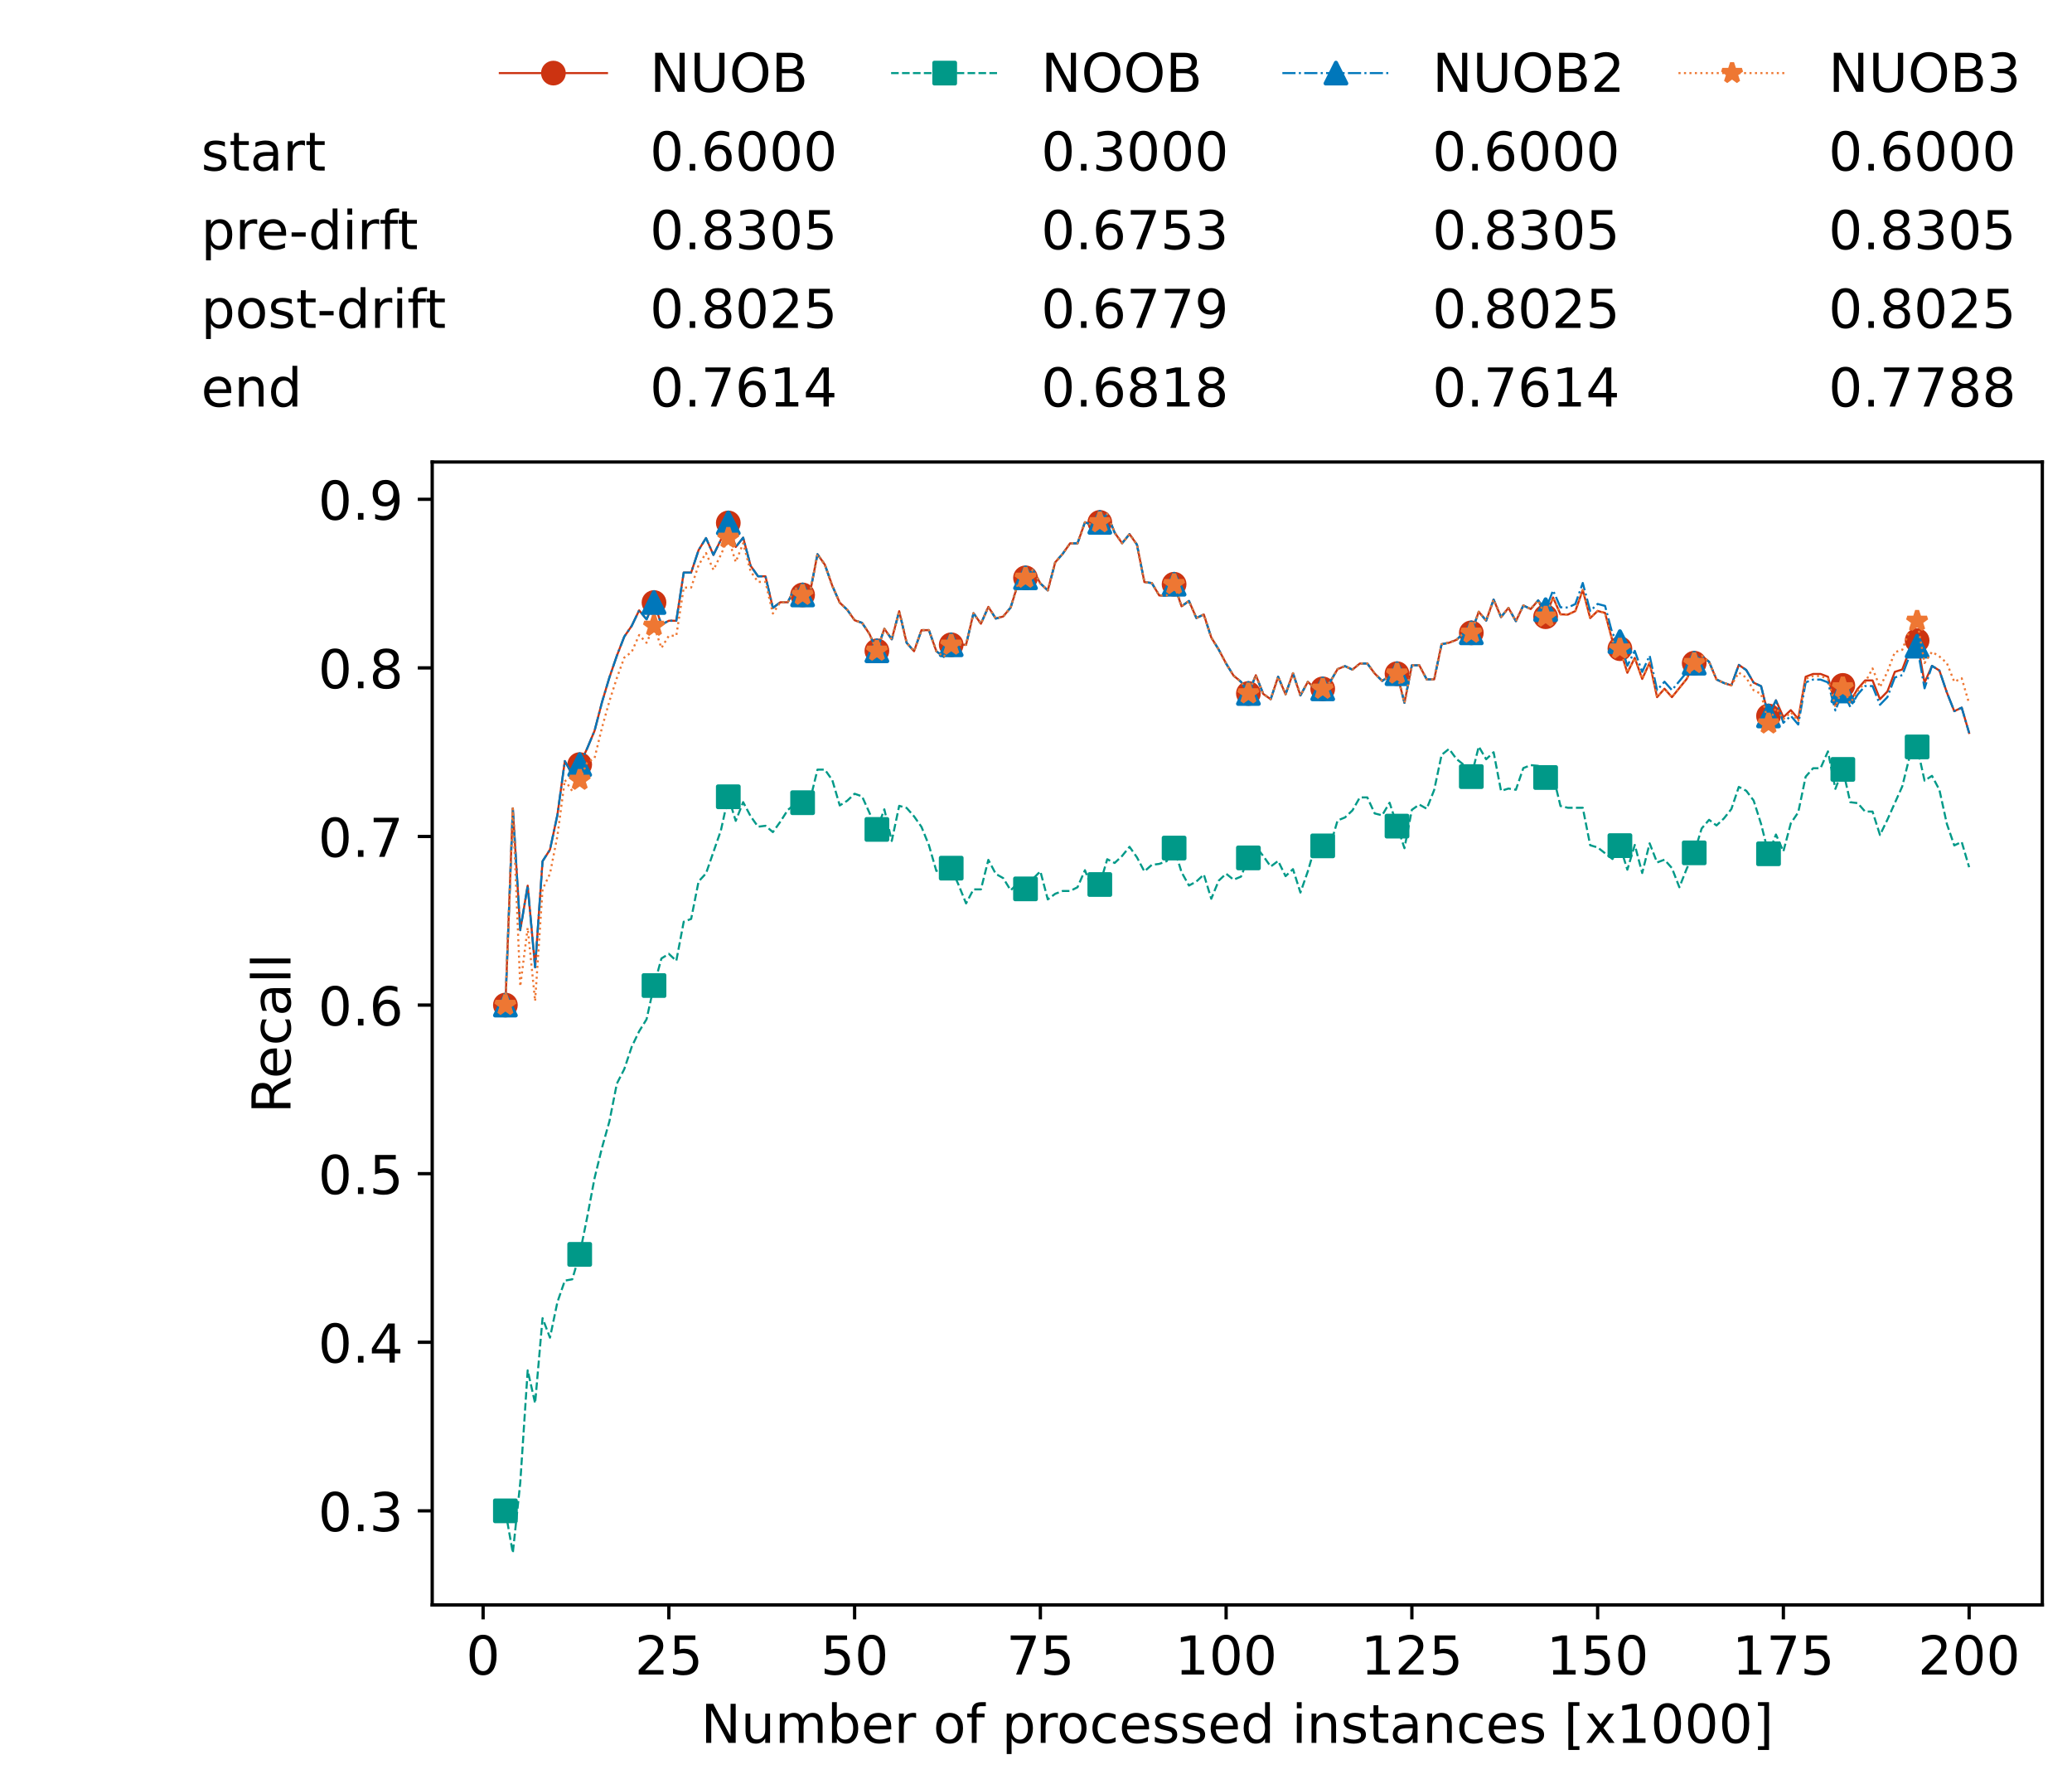 <?xml version="1.0" encoding="utf-8" standalone="no"?>
<!DOCTYPE svg PUBLIC "-//W3C//DTD SVG 1.1//EN"
  "http://www.w3.org/Graphics/SVG/1.1/DTD/svg11.dtd">
<!-- Created with matplotlib (https://matplotlib.org/) -->
<svg height="432.615pt" version="1.1" viewBox="0 0 502.65 432.615" width="502.65pt" xmlns="http://www.w3.org/2000/svg" xmlns:xlink="http://www.w3.org/1999/xlink">
 <defs>
  <style type="text/css">*{stroke-linecap:butt;stroke-linejoin:round;}</style>
 </defs>
 <g id="figure_1">
  <g id="patch_1">
   <path d="M 0 432.615 
L 502.65 432.615 
L 502.65 0 
L 0 0 
z
" style="fill:#ffffff;"/>
  </g>
  <g id="axes_1">
   <g id="patch_2">
    <path d="M 104.85 389.252 
L 495.45 389.252 
L 495.45 112.052 
L 104.85 112.052 
z
" style="fill:#ffffff;"/>
   </g>
   <g id="matplotlib.axis_1">
    <g id="xtick_1">
     <g id="line2d_1">
      <defs>
       <path d="M 0 0 
L 0 3.5 
" id="mc962779386" style="stroke:#000000;stroke-width:0.8;"/>
      </defs>
      <g>
       <use style="stroke:#000000;stroke-width:0.8;" x="117.197" xlink:href="#mc962779386" y="389.252"/>
      </g>
     </g>
     <g id="text_1">
      <!-- 0 -->
      <g transform="translate(113.061 406.13)scale(0.13 -0.13)">
       <defs>
        <path d="M 31.781 66.406 
Q 24.172 66.406 20.328 58.906 
Q 16.5 51.422 16.5 36.375 
Q 16.5 21.391 20.328 13.891 
Q 24.172 6.391 31.781 6.391 
Q 39.453 6.391 43.281 13.891 
Q 47.125 21.391 47.125 36.375 
Q 47.125 51.422 43.281 58.906 
Q 39.453 66.406 31.781 66.406 
z
M 31.781 74.219 
Q 44.047 74.219 50.516 64.516 
Q 56.984 54.828 56.984 36.375 
Q 56.984 17.969 50.516 8.266 
Q 44.047 -1.422 31.781 -1.422 
Q 19.531 -1.422 13.062 8.266 
Q 6.594 17.969 6.594 36.375 
Q 6.594 54.828 13.062 64.516 
Q 19.531 74.219 31.781 74.219 
z
" id="DejaVuSans-48"/>
       </defs>
       <use xlink:href="#DejaVuSans-48"/>
      </g>
     </g>
    </g>
    <g id="xtick_2">
     <g id="line2d_2">
      <g>
       <use style="stroke:#000000;stroke-width:0.8;" x="162.259" xlink:href="#mc962779386" y="389.252"/>
      </g>
     </g>
     <g id="text_2">
      <!-- 25 -->
      <g transform="translate(153.988 406.13)scale(0.13 -0.13)">
       <defs>
        <path d="M 19.188 8.297 
L 53.609 8.297 
L 53.609 0 
L 7.328 0 
L 7.328 8.297 
Q 12.938 14.109 22.625 23.891 
Q 32.328 33.688 34.812 36.531 
Q 39.547 41.844 41.422 45.531 
Q 43.312 49.219 43.312 52.781 
Q 43.312 58.594 39.234 62.25 
Q 35.156 65.922 28.609 65.922 
Q 23.969 65.922 18.812 64.312 
Q 13.672 62.703 7.812 59.422 
L 7.812 69.391 
Q 13.766 71.781 18.938 73 
Q 24.125 74.219 28.422 74.219 
Q 39.75 74.219 46.484 68.547 
Q 53.219 62.891 53.219 53.422 
Q 53.219 48.922 51.531 44.891 
Q 49.859 40.875 45.406 35.406 
Q 44.188 33.984 37.641 27.219 
Q 31.109 20.453 19.188 8.297 
z
" id="DejaVuSans-50"/>
        <path d="M 10.797 72.906 
L 49.516 72.906 
L 49.516 64.594 
L 19.828 64.594 
L 19.828 46.734 
Q 21.969 47.469 24.109 47.828 
Q 26.266 48.188 28.422 48.188 
Q 40.625 48.188 47.75 41.5 
Q 54.891 34.812 54.891 23.391 
Q 54.891 11.625 47.562 5.094 
Q 40.234 -1.422 26.906 -1.422 
Q 22.312 -1.422 17.547 -0.641 
Q 12.797 0.141 7.719 1.703 
L 7.719 11.625 
Q 12.109 9.234 16.797 8.062 
Q 21.484 6.891 26.703 6.891 
Q 35.156 6.891 40.078 11.328 
Q 45.016 15.766 45.016 23.391 
Q 45.016 31 40.078 35.438 
Q 35.156 39.891 26.703 39.891 
Q 22.75 39.891 18.812 39.016 
Q 14.891 38.141 10.797 36.281 
z
" id="DejaVuSans-53"/>
       </defs>
       <use xlink:href="#DejaVuSans-50"/>
       <use x="63.623" xlink:href="#DejaVuSans-53"/>
      </g>
     </g>
    </g>
    <g id="xtick_3">
     <g id="line2d_3">
      <g>
       <use style="stroke:#000000;stroke-width:0.8;" x="207.322" xlink:href="#mc962779386" y="389.252"/>
      </g>
     </g>
     <g id="text_3">
      <!-- 50 -->
      <g transform="translate(199.05 406.13)scale(0.13 -0.13)">
       <use xlink:href="#DejaVuSans-53"/>
       <use x="63.623" xlink:href="#DejaVuSans-48"/>
      </g>
     </g>
    </g>
    <g id="xtick_4">
     <g id="line2d_4">
      <g>
       <use style="stroke:#000000;stroke-width:0.8;" x="252.384" xlink:href="#mc962779386" y="389.252"/>
      </g>
     </g>
     <g id="text_4">
      <!-- 75 -->
      <g transform="translate(244.113 406.13)scale(0.13 -0.13)">
       <defs>
        <path d="M 8.203 72.906 
L 55.078 72.906 
L 55.078 68.703 
L 28.609 0 
L 18.312 0 
L 43.219 64.594 
L 8.203 64.594 
z
" id="DejaVuSans-55"/>
       </defs>
       <use xlink:href="#DejaVuSans-55"/>
       <use x="63.623" xlink:href="#DejaVuSans-53"/>
      </g>
     </g>
    </g>
    <g id="xtick_5">
     <g id="line2d_5">
      <g>
       <use style="stroke:#000000;stroke-width:0.8;" x="297.446" xlink:href="#mc962779386" y="389.252"/>
      </g>
     </g>
     <g id="text_5">
      <!-- 100 -->
      <g transform="translate(285.039 406.13)scale(0.13 -0.13)">
       <defs>
        <path d="M 12.406 8.297 
L 28.516 8.297 
L 28.516 63.922 
L 10.984 60.406 
L 10.984 69.391 
L 28.422 72.906 
L 38.281 72.906 
L 38.281 8.297 
L 54.391 8.297 
L 54.391 0 
L 12.406 0 
z
" id="DejaVuSans-49"/>
       </defs>
       <use xlink:href="#DejaVuSans-49"/>
       <use x="63.623" xlink:href="#DejaVuSans-48"/>
       <use x="127.246" xlink:href="#DejaVuSans-48"/>
      </g>
     </g>
    </g>
    <g id="xtick_6">
     <g id="line2d_6">
      <g>
       <use style="stroke:#000000;stroke-width:0.8;" x="342.509" xlink:href="#mc962779386" y="389.252"/>
      </g>
     </g>
     <g id="text_6">
      <!-- 125 -->
      <g transform="translate(330.102 406.13)scale(0.13 -0.13)">
       <use xlink:href="#DejaVuSans-49"/>
       <use x="63.623" xlink:href="#DejaVuSans-50"/>
       <use x="127.246" xlink:href="#DejaVuSans-53"/>
      </g>
     </g>
    </g>
    <g id="xtick_7">
     <g id="line2d_7">
      <g>
       <use style="stroke:#000000;stroke-width:0.8;" x="387.571" xlink:href="#mc962779386" y="389.252"/>
      </g>
     </g>
     <g id="text_7">
      <!-- 150 -->
      <g transform="translate(375.164 406.13)scale(0.13 -0.13)">
       <use xlink:href="#DejaVuSans-49"/>
       <use x="63.623" xlink:href="#DejaVuSans-53"/>
       <use x="127.246" xlink:href="#DejaVuSans-48"/>
      </g>
     </g>
    </g>
    <g id="xtick_8">
     <g id="line2d_8">
      <g>
       <use style="stroke:#000000;stroke-width:0.8;" x="432.633" xlink:href="#mc962779386" y="389.252"/>
      </g>
     </g>
     <g id="text_8">
      <!-- 175 -->
      <g transform="translate(420.226 406.13)scale(0.13 -0.13)">
       <use xlink:href="#DejaVuSans-49"/>
       <use x="63.623" xlink:href="#DejaVuSans-55"/>
       <use x="127.246" xlink:href="#DejaVuSans-53"/>
      </g>
     </g>
    </g>
    <g id="xtick_9">
     <g id="line2d_9">
      <g>
       <use style="stroke:#000000;stroke-width:0.8;" x="477.695" xlink:href="#mc962779386" y="389.252"/>
      </g>
     </g>
     <g id="text_9">
      <!-- 200 -->
      <g transform="translate(465.289 406.13)scale(0.13 -0.13)">
       <use xlink:href="#DejaVuSans-50"/>
       <use x="63.623" xlink:href="#DejaVuSans-48"/>
       <use x="127.246" xlink:href="#DejaVuSans-48"/>
      </g>
     </g>
    </g>
    <g id="text_10">
     <!-- Number of processed instances [x1000] -->
     <g transform="translate(170.025 422.711)scale(0.13 -0.13)">
      <defs>
       <path d="M 9.812 72.906 
L 23.094 72.906 
L 55.422 11.922 
L 55.422 72.906 
L 64.984 72.906 
L 64.984 0 
L 51.703 0 
L 19.391 60.984 
L 19.391 0 
L 9.812 0 
z
" id="DejaVuSans-78"/>
       <path d="M 8.5 21.578 
L 8.5 54.688 
L 17.484 54.688 
L 17.484 21.922 
Q 17.484 14.156 20.5 10.266 
Q 23.531 6.391 29.594 6.391 
Q 36.859 6.391 41.078 11.031 
Q 45.312 15.672 45.312 23.688 
L 45.312 54.688 
L 54.297 54.688 
L 54.297 0 
L 45.312 0 
L 45.312 8.406 
Q 42.047 3.422 37.719 1 
Q 33.406 -1.422 27.688 -1.422 
Q 18.266 -1.422 13.375 4.438 
Q 8.5 10.297 8.5 21.578 
z
M 31.109 56 
z
" id="DejaVuSans-117"/>
       <path d="M 52 44.188 
Q 55.375 50.25 60.062 53.125 
Q 64.75 56 71.094 56 
Q 79.641 56 84.281 50.016 
Q 88.922 44.047 88.922 33.016 
L 88.922 0 
L 79.891 0 
L 79.891 32.719 
Q 79.891 40.578 77.094 44.375 
Q 74.312 48.188 68.609 48.188 
Q 61.625 48.188 57.562 43.547 
Q 53.516 38.922 53.516 30.906 
L 53.516 0 
L 44.484 0 
L 44.484 32.719 
Q 44.484 40.625 41.703 44.406 
Q 38.922 48.188 33.109 48.188 
Q 26.219 48.188 22.156 43.531 
Q 18.109 38.875 18.109 30.906 
L 18.109 0 
L 9.078 0 
L 9.078 54.688 
L 18.109 54.688 
L 18.109 46.188 
Q 21.188 51.219 25.484 53.609 
Q 29.781 56 35.688 56 
Q 41.656 56 45.828 52.969 
Q 50 49.953 52 44.188 
z
" id="DejaVuSans-109"/>
       <path d="M 48.688 27.297 
Q 48.688 37.203 44.609 42.844 
Q 40.531 48.484 33.406 48.484 
Q 26.266 48.484 22.188 42.844 
Q 18.109 37.203 18.109 27.297 
Q 18.109 17.391 22.188 11.75 
Q 26.266 6.109 33.406 6.109 
Q 40.531 6.109 44.609 11.75 
Q 48.688 17.391 48.688 27.297 
z
M 18.109 46.391 
Q 20.953 51.266 25.266 53.625 
Q 29.594 56 35.594 56 
Q 45.562 56 51.781 48.094 
Q 58.016 40.188 58.016 27.297 
Q 58.016 14.406 51.781 6.484 
Q 45.562 -1.422 35.594 -1.422 
Q 29.594 -1.422 25.266 0.953 
Q 20.953 3.328 18.109 8.203 
L 18.109 0 
L 9.078 0 
L 9.078 75.984 
L 18.109 75.984 
z
" id="DejaVuSans-98"/>
       <path d="M 56.203 29.594 
L 56.203 25.203 
L 14.891 25.203 
Q 15.484 15.922 20.484 11.062 
Q 25.484 6.203 34.422 6.203 
Q 39.594 6.203 44.453 7.469 
Q 49.312 8.734 54.109 11.281 
L 54.109 2.781 
Q 49.266 0.734 44.188 -0.344 
Q 39.109 -1.422 33.891 -1.422 
Q 20.797 -1.422 13.156 6.188 
Q 5.516 13.812 5.516 26.812 
Q 5.516 40.234 12.766 48.109 
Q 20.016 56 32.328 56 
Q 43.359 56 49.781 48.891 
Q 56.203 41.797 56.203 29.594 
z
M 47.219 32.234 
Q 47.125 39.594 43.094 43.984 
Q 39.062 48.391 32.422 48.391 
Q 24.906 48.391 20.391 44.141 
Q 15.875 39.891 15.188 32.172 
z
" id="DejaVuSans-101"/>
       <path d="M 41.109 46.297 
Q 39.594 47.172 37.812 47.578 
Q 36.031 48 33.891 48 
Q 26.266 48 22.188 43.047 
Q 18.109 38.094 18.109 28.812 
L 18.109 0 
L 9.078 0 
L 9.078 54.688 
L 18.109 54.688 
L 18.109 46.188 
Q 20.953 51.172 25.484 53.578 
Q 30.031 56 36.531 56 
Q 37.453 56 38.578 55.875 
Q 39.703 55.766 41.062 55.516 
z
" id="DejaVuSans-114"/>
       <path id="DejaVuSans-32"/>
       <path d="M 30.609 48.391 
Q 23.391 48.391 19.188 42.75 
Q 14.984 37.109 14.984 27.297 
Q 14.984 17.484 19.156 11.844 
Q 23.344 6.203 30.609 6.203 
Q 37.797 6.203 41.984 11.859 
Q 46.188 17.531 46.188 27.297 
Q 46.188 37.016 41.984 42.703 
Q 37.797 48.391 30.609 48.391 
z
M 30.609 56 
Q 42.328 56 49.016 48.375 
Q 55.719 40.766 55.719 27.297 
Q 55.719 13.875 49.016 6.219 
Q 42.328 -1.422 30.609 -1.422 
Q 18.844 -1.422 12.172 6.219 
Q 5.516 13.875 5.516 27.297 
Q 5.516 40.766 12.172 48.375 
Q 18.844 56 30.609 56 
z
" id="DejaVuSans-111"/>
       <path d="M 37.109 75.984 
L 37.109 68.5 
L 28.516 68.5 
Q 23.688 68.5 21.797 66.547 
Q 19.922 64.594 19.922 59.516 
L 19.922 54.688 
L 34.719 54.688 
L 34.719 47.703 
L 19.922 47.703 
L 19.922 0 
L 10.891 0 
L 10.891 47.703 
L 2.297 47.703 
L 2.297 54.688 
L 10.891 54.688 
L 10.891 58.5 
Q 10.891 67.625 15.141 71.797 
Q 19.391 75.984 28.609 75.984 
z
" id="DejaVuSans-102"/>
       <path d="M 18.109 8.203 
L 18.109 -20.797 
L 9.078 -20.797 
L 9.078 54.688 
L 18.109 54.688 
L 18.109 46.391 
Q 20.953 51.266 25.266 53.625 
Q 29.594 56 35.594 56 
Q 45.562 56 51.781 48.094 
Q 58.016 40.188 58.016 27.297 
Q 58.016 14.406 51.781 6.484 
Q 45.562 -1.422 35.594 -1.422 
Q 29.594 -1.422 25.266 0.953 
Q 20.953 3.328 18.109 8.203 
z
M 48.688 27.297 
Q 48.688 37.203 44.609 42.844 
Q 40.531 48.484 33.406 48.484 
Q 26.266 48.484 22.188 42.844 
Q 18.109 37.203 18.109 27.297 
Q 18.109 17.391 22.188 11.75 
Q 26.266 6.109 33.406 6.109 
Q 40.531 6.109 44.609 11.75 
Q 48.688 17.391 48.688 27.297 
z
" id="DejaVuSans-112"/>
       <path d="M 48.781 52.594 
L 48.781 44.188 
Q 44.969 46.297 41.141 47.344 
Q 37.312 48.391 33.406 48.391 
Q 24.656 48.391 19.812 42.844 
Q 14.984 37.312 14.984 27.297 
Q 14.984 17.281 19.812 11.734 
Q 24.656 6.203 33.406 6.203 
Q 37.312 6.203 41.141 7.25 
Q 44.969 8.297 48.781 10.406 
L 48.781 2.094 
Q 45.016 0.344 40.984 -0.531 
Q 36.969 -1.422 32.422 -1.422 
Q 20.062 -1.422 12.781 6.344 
Q 5.516 14.109 5.516 27.297 
Q 5.516 40.672 12.859 48.328 
Q 20.219 56 33.016 56 
Q 37.156 56 41.109 55.141 
Q 45.062 54.297 48.781 52.594 
z
" id="DejaVuSans-99"/>
       <path d="M 44.281 53.078 
L 44.281 44.578 
Q 40.484 46.531 36.375 47.5 
Q 32.281 48.484 27.875 48.484 
Q 21.188 48.484 17.844 46.438 
Q 14.5 44.391 14.5 40.281 
Q 14.5 37.156 16.891 35.375 
Q 19.281 33.594 26.516 31.984 
L 29.594 31.297 
Q 39.156 29.25 43.188 25.516 
Q 47.219 21.781 47.219 15.094 
Q 47.219 7.469 41.188 3.016 
Q 35.156 -1.422 24.609 -1.422 
Q 20.219 -1.422 15.453 -0.562 
Q 10.688 0.297 5.422 2 
L 5.422 11.281 
Q 10.406 8.688 15.234 7.391 
Q 20.062 6.109 24.812 6.109 
Q 31.156 6.109 34.562 8.281 
Q 37.984 10.453 37.984 14.406 
Q 37.984 18.062 35.516 20.016 
Q 33.062 21.969 24.703 23.781 
L 21.578 24.516 
Q 13.234 26.266 9.516 29.906 
Q 5.812 33.547 5.812 39.891 
Q 5.812 47.609 11.281 51.797 
Q 16.75 56 26.812 56 
Q 31.781 56 36.172 55.266 
Q 40.578 54.547 44.281 53.078 
z
" id="DejaVuSans-115"/>
       <path d="M 45.406 46.391 
L 45.406 75.984 
L 54.391 75.984 
L 54.391 0 
L 45.406 0 
L 45.406 8.203 
Q 42.578 3.328 38.25 0.953 
Q 33.938 -1.422 27.875 -1.422 
Q 17.969 -1.422 11.734 6.484 
Q 5.516 14.406 5.516 27.297 
Q 5.516 40.188 11.734 48.094 
Q 17.969 56 27.875 56 
Q 33.938 56 38.25 53.625 
Q 42.578 51.266 45.406 46.391 
z
M 14.797 27.297 
Q 14.797 17.391 18.875 11.75 
Q 22.953 6.109 30.078 6.109 
Q 37.203 6.109 41.297 11.75 
Q 45.406 17.391 45.406 27.297 
Q 45.406 37.203 41.297 42.844 
Q 37.203 48.484 30.078 48.484 
Q 22.953 48.484 18.875 42.844 
Q 14.797 37.203 14.797 27.297 
z
" id="DejaVuSans-100"/>
       <path d="M 9.422 54.688 
L 18.406 54.688 
L 18.406 0 
L 9.422 0 
z
M 9.422 75.984 
L 18.406 75.984 
L 18.406 64.594 
L 9.422 64.594 
z
" id="DejaVuSans-105"/>
       <path d="M 54.891 33.016 
L 54.891 0 
L 45.906 0 
L 45.906 32.719 
Q 45.906 40.484 42.875 44.328 
Q 39.844 48.188 33.797 48.188 
Q 26.516 48.188 22.312 43.547 
Q 18.109 38.922 18.109 30.906 
L 18.109 0 
L 9.078 0 
L 9.078 54.688 
L 18.109 54.688 
L 18.109 46.188 
Q 21.344 51.125 25.703 53.562 
Q 30.078 56 35.797 56 
Q 45.219 56 50.047 50.172 
Q 54.891 44.344 54.891 33.016 
z
" id="DejaVuSans-110"/>
       <path d="M 18.312 70.219 
L 18.312 54.688 
L 36.812 54.688 
L 36.812 47.703 
L 18.312 47.703 
L 18.312 18.016 
Q 18.312 11.328 20.141 9.422 
Q 21.969 7.516 27.594 7.516 
L 36.812 7.516 
L 36.812 0 
L 27.594 0 
Q 17.188 0 13.234 3.875 
Q 9.281 7.766 9.281 18.016 
L 9.281 47.703 
L 2.688 47.703 
L 2.688 54.688 
L 9.281 54.688 
L 9.281 70.219 
z
" id="DejaVuSans-116"/>
       <path d="M 34.281 27.484 
Q 23.391 27.484 19.188 25 
Q 14.984 22.516 14.984 16.5 
Q 14.984 11.719 18.141 8.906 
Q 21.297 6.109 26.703 6.109 
Q 34.188 6.109 38.703 11.406 
Q 43.219 16.703 43.219 25.484 
L 43.219 27.484 
z
M 52.203 31.203 
L 52.203 0 
L 43.219 0 
L 43.219 8.297 
Q 40.141 3.328 35.547 0.953 
Q 30.953 -1.422 24.312 -1.422 
Q 15.922 -1.422 10.953 3.297 
Q 6 8.016 6 15.922 
Q 6 25.141 12.172 29.828 
Q 18.359 34.516 30.609 34.516 
L 43.219 34.516 
L 43.219 35.406 
Q 43.219 41.609 39.141 45 
Q 35.062 48.391 27.688 48.391 
Q 23 48.391 18.547 47.266 
Q 14.109 46.141 10.016 43.891 
L 10.016 52.203 
Q 14.938 54.109 19.578 55.047 
Q 24.219 56 28.609 56 
Q 40.484 56 46.344 49.844 
Q 52.203 43.703 52.203 31.203 
z
" id="DejaVuSans-97"/>
       <path d="M 8.594 75.984 
L 29.297 75.984 
L 29.297 69 
L 17.578 69 
L 17.578 -6.203 
L 29.297 -6.203 
L 29.297 -13.188 
L 8.594 -13.188 
z
" id="DejaVuSans-91"/>
       <path d="M 54.891 54.688 
L 35.109 28.078 
L 55.906 0 
L 45.312 0 
L 29.391 21.484 
L 13.484 0 
L 2.875 0 
L 24.125 28.609 
L 4.688 54.688 
L 15.281 54.688 
L 29.781 35.203 
L 44.281 54.688 
z
" id="DejaVuSans-120"/>
       <path d="M 30.422 75.984 
L 30.422 -13.188 
L 9.719 -13.188 
L 9.719 -6.203 
L 21.391 -6.203 
L 21.391 69 
L 9.719 69 
L 9.719 75.984 
z
" id="DejaVuSans-93"/>
      </defs>
      <use xlink:href="#DejaVuSans-78"/>
      <use x="74.805" xlink:href="#DejaVuSans-117"/>
      <use x="138.184" xlink:href="#DejaVuSans-109"/>
      <use x="235.596" xlink:href="#DejaVuSans-98"/>
      <use x="299.072" xlink:href="#DejaVuSans-101"/>
      <use x="360.596" xlink:href="#DejaVuSans-114"/>
      <use x="401.709" xlink:href="#DejaVuSans-32"/>
      <use x="433.496" xlink:href="#DejaVuSans-111"/>
      <use x="494.678" xlink:href="#DejaVuSans-102"/>
      <use x="529.883" xlink:href="#DejaVuSans-32"/>
      <use x="561.67" xlink:href="#DejaVuSans-112"/>
      <use x="625.146" xlink:href="#DejaVuSans-114"/>
      <use x="664.01" xlink:href="#DejaVuSans-111"/>
      <use x="725.191" xlink:href="#DejaVuSans-99"/>
      <use x="780.172" xlink:href="#DejaVuSans-101"/>
      <use x="841.695" xlink:href="#DejaVuSans-115"/>
      <use x="893.795" xlink:href="#DejaVuSans-115"/>
      <use x="945.895" xlink:href="#DejaVuSans-101"/>
      <use x="1007.418" xlink:href="#DejaVuSans-100"/>
      <use x="1070.895" xlink:href="#DejaVuSans-32"/>
      <use x="1102.682" xlink:href="#DejaVuSans-105"/>
      <use x="1130.465" xlink:href="#DejaVuSans-110"/>
      <use x="1193.844" xlink:href="#DejaVuSans-115"/>
      <use x="1245.943" xlink:href="#DejaVuSans-116"/>
      <use x="1285.152" xlink:href="#DejaVuSans-97"/>
      <use x="1346.432" xlink:href="#DejaVuSans-110"/>
      <use x="1409.811" xlink:href="#DejaVuSans-99"/>
      <use x="1464.791" xlink:href="#DejaVuSans-101"/>
      <use x="1526.314" xlink:href="#DejaVuSans-115"/>
      <use x="1578.414" xlink:href="#DejaVuSans-32"/>
      <use x="1610.201" xlink:href="#DejaVuSans-91"/>
      <use x="1649.215" xlink:href="#DejaVuSans-120"/>
      <use x="1708.395" xlink:href="#DejaVuSans-49"/>
      <use x="1772.018" xlink:href="#DejaVuSans-48"/>
      <use x="1835.641" xlink:href="#DejaVuSans-48"/>
      <use x="1899.264" xlink:href="#DejaVuSans-48"/>
      <use x="1962.887" xlink:href="#DejaVuSans-93"/>
     </g>
    </g>
   </g>
   <g id="matplotlib.axis_2">
    <g id="ytick_1">
     <g id="line2d_10">
      <defs>
       <path d="M 0 0 
L -3.5 0 
" id="m13f1aded91" style="stroke:#000000;stroke-width:0.8;"/>
      </defs>
      <g>
       <use style="stroke:#000000;stroke-width:0.8;" x="104.85" xlink:href="#m13f1aded91" y="366.43"/>
      </g>
     </g>
     <g id="text_11">
      <!-- 0.3 -->
      <g transform="translate(77.176 371.369)scale(0.13 -0.13)">
       <defs>
        <path d="M 10.688 12.406 
L 21 12.406 
L 21 0 
L 10.688 0 
z
" id="DejaVuSans-46"/>
        <path d="M 40.578 39.312 
Q 47.656 37.797 51.625 33 
Q 55.609 28.219 55.609 21.188 
Q 55.609 10.406 48.188 4.484 
Q 40.766 -1.422 27.094 -1.422 
Q 22.516 -1.422 17.656 -0.516 
Q 12.797 0.391 7.625 2.203 
L 7.625 11.719 
Q 11.719 9.328 16.594 8.109 
Q 21.484 6.891 26.812 6.891 
Q 36.078 6.891 40.938 10.547 
Q 45.797 14.203 45.797 21.188 
Q 45.797 27.641 41.281 31.266 
Q 36.766 34.906 28.719 34.906 
L 20.219 34.906 
L 20.219 43.016 
L 29.109 43.016 
Q 36.375 43.016 40.234 45.922 
Q 44.094 48.828 44.094 54.297 
Q 44.094 59.906 40.109 62.906 
Q 36.141 65.922 28.719 65.922 
Q 24.656 65.922 20.016 65.031 
Q 15.375 64.156 9.812 62.312 
L 9.812 71.094 
Q 15.438 72.656 20.344 73.438 
Q 25.25 74.219 29.594 74.219 
Q 40.828 74.219 47.359 69.109 
Q 53.906 64.016 53.906 55.328 
Q 53.906 49.266 50.438 45.094 
Q 46.969 40.922 40.578 39.312 
z
" id="DejaVuSans-51"/>
       </defs>
       <use xlink:href="#DejaVuSans-48"/>
       <use x="63.623" xlink:href="#DejaVuSans-46"/>
       <use x="95.41" xlink:href="#DejaVuSans-51"/>
      </g>
     </g>
    </g>
    <g id="ytick_2">
     <g id="line2d_11">
      <g>
       <use style="stroke:#000000;stroke-width:0.8;" x="104.85" xlink:href="#m13f1aded91" y="325.541"/>
      </g>
     </g>
     <g id="text_12">
      <!-- 0.4 -->
      <g transform="translate(77.176 330.48)scale(0.13 -0.13)">
       <defs>
        <path d="M 37.797 64.312 
L 12.891 25.391 
L 37.797 25.391 
z
M 35.203 72.906 
L 47.609 72.906 
L 47.609 25.391 
L 58.016 25.391 
L 58.016 17.188 
L 47.609 17.188 
L 47.609 0 
L 37.797 0 
L 37.797 17.188 
L 4.891 17.188 
L 4.891 26.703 
z
" id="DejaVuSans-52"/>
       </defs>
       <use xlink:href="#DejaVuSans-48"/>
       <use x="63.623" xlink:href="#DejaVuSans-46"/>
       <use x="95.41" xlink:href="#DejaVuSans-52"/>
      </g>
     </g>
    </g>
    <g id="ytick_3">
     <g id="line2d_12">
      <g>
       <use style="stroke:#000000;stroke-width:0.8;" x="104.85" xlink:href="#m13f1aded91" y="284.653"/>
      </g>
     </g>
     <g id="text_13">
      <!-- 0.5 -->
      <g transform="translate(77.176 289.592)scale(0.13 -0.13)">
       <use xlink:href="#DejaVuSans-48"/>
       <use x="63.623" xlink:href="#DejaVuSans-46"/>
       <use x="95.41" xlink:href="#DejaVuSans-53"/>
      </g>
     </g>
    </g>
    <g id="ytick_4">
     <g id="line2d_13">
      <g>
       <use style="stroke:#000000;stroke-width:0.8;" x="104.85" xlink:href="#m13f1aded91" y="243.764"/>
      </g>
     </g>
     <g id="text_14">
      <!-- 0.6 -->
      <g transform="translate(77.176 248.703)scale(0.13 -0.13)">
       <defs>
        <path d="M 33.016 40.375 
Q 26.375 40.375 22.484 35.828 
Q 18.609 31.297 18.609 23.391 
Q 18.609 15.531 22.484 10.953 
Q 26.375 6.391 33.016 6.391 
Q 39.656 6.391 43.531 10.953 
Q 47.406 15.531 47.406 23.391 
Q 47.406 31.297 43.531 35.828 
Q 39.656 40.375 33.016 40.375 
z
M 52.594 71.297 
L 52.594 62.312 
Q 48.875 64.062 45.094 64.984 
Q 41.312 65.922 37.594 65.922 
Q 27.828 65.922 22.672 59.328 
Q 17.531 52.734 16.797 39.406 
Q 19.672 43.656 24.016 45.922 
Q 28.375 48.188 33.594 48.188 
Q 44.578 48.188 50.953 41.516 
Q 57.328 34.859 57.328 23.391 
Q 57.328 12.156 50.688 5.359 
Q 44.047 -1.422 33.016 -1.422 
Q 20.359 -1.422 13.672 8.266 
Q 6.984 17.969 6.984 36.375 
Q 6.984 53.656 15.188 63.938 
Q 23.391 74.219 37.203 74.219 
Q 40.922 74.219 44.703 73.484 
Q 48.484 72.75 52.594 71.297 
z
" id="DejaVuSans-54"/>
       </defs>
       <use xlink:href="#DejaVuSans-48"/>
       <use x="63.623" xlink:href="#DejaVuSans-46"/>
       <use x="95.41" xlink:href="#DejaVuSans-54"/>
      </g>
     </g>
    </g>
    <g id="ytick_5">
     <g id="line2d_14">
      <g>
       <use style="stroke:#000000;stroke-width:0.8;" x="104.85" xlink:href="#m13f1aded91" y="202.875"/>
      </g>
     </g>
     <g id="text_15">
      <!-- 0.7 -->
      <g transform="translate(77.176 207.814)scale(0.13 -0.13)">
       <use xlink:href="#DejaVuSans-48"/>
       <use x="63.623" xlink:href="#DejaVuSans-46"/>
       <use x="95.41" xlink:href="#DejaVuSans-55"/>
      </g>
     </g>
    </g>
    <g id="ytick_6">
     <g id="line2d_15">
      <g>
       <use style="stroke:#000000;stroke-width:0.8;" x="104.85" xlink:href="#m13f1aded91" y="161.987"/>
      </g>
     </g>
     <g id="text_16">
      <!-- 0.8 -->
      <g transform="translate(77.176 166.926)scale(0.13 -0.13)">
       <defs>
        <path d="M 31.781 34.625 
Q 24.75 34.625 20.719 30.859 
Q 16.703 27.094 16.703 20.516 
Q 16.703 13.922 20.719 10.156 
Q 24.75 6.391 31.781 6.391 
Q 38.812 6.391 42.859 10.172 
Q 46.922 13.969 46.922 20.516 
Q 46.922 27.094 42.891 30.859 
Q 38.875 34.625 31.781 34.625 
z
M 21.922 38.812 
Q 15.578 40.375 12.031 44.719 
Q 8.5 49.078 8.5 55.328 
Q 8.5 64.062 14.719 69.141 
Q 20.953 74.219 31.781 74.219 
Q 42.672 74.219 48.875 69.141 
Q 55.078 64.062 55.078 55.328 
Q 55.078 49.078 51.531 44.719 
Q 48 40.375 41.703 38.812 
Q 48.828 37.156 52.797 32.312 
Q 56.781 27.484 56.781 20.516 
Q 56.781 9.906 50.312 4.234 
Q 43.844 -1.422 31.781 -1.422 
Q 19.734 -1.422 13.25 4.234 
Q 6.781 9.906 6.781 20.516 
Q 6.781 27.484 10.781 32.312 
Q 14.797 37.156 21.922 38.812 
z
M 18.312 54.391 
Q 18.312 48.734 21.844 45.562 
Q 25.391 42.391 31.781 42.391 
Q 38.141 42.391 41.719 45.562 
Q 45.312 48.734 45.312 54.391 
Q 45.312 60.062 41.719 63.234 
Q 38.141 66.406 31.781 66.406 
Q 25.391 66.406 21.844 63.234 
Q 18.312 60.062 18.312 54.391 
z
" id="DejaVuSans-56"/>
       </defs>
       <use xlink:href="#DejaVuSans-48"/>
       <use x="63.623" xlink:href="#DejaVuSans-46"/>
       <use x="95.41" xlink:href="#DejaVuSans-56"/>
      </g>
     </g>
    </g>
    <g id="ytick_7">
     <g id="line2d_16">
      <g>
       <use style="stroke:#000000;stroke-width:0.8;" x="104.85" xlink:href="#m13f1aded91" y="121.098"/>
      </g>
     </g>
     <g id="text_17">
      <!-- 0.9 -->
      <g transform="translate(77.176 126.037)scale(0.13 -0.13)">
       <defs>
        <path d="M 10.984 1.516 
L 10.984 10.5 
Q 14.703 8.734 18.5 7.812 
Q 22.312 6.891 25.984 6.891 
Q 35.75 6.891 40.891 13.453 
Q 46.047 20.016 46.781 33.406 
Q 43.953 29.203 39.594 26.953 
Q 35.25 24.703 29.984 24.703 
Q 19.047 24.703 12.672 31.312 
Q 6.297 37.938 6.297 49.422 
Q 6.297 60.641 12.938 67.422 
Q 19.578 74.219 30.609 74.219 
Q 43.266 74.219 49.922 64.516 
Q 56.594 54.828 56.594 36.375 
Q 56.594 19.141 48.406 8.859 
Q 40.234 -1.422 26.422 -1.422 
Q 22.703 -1.422 18.891 -0.688 
Q 15.094 0.047 10.984 1.516 
z
M 30.609 32.422 
Q 37.25 32.422 41.125 36.953 
Q 45.016 41.5 45.016 49.422 
Q 45.016 57.281 41.125 61.844 
Q 37.25 66.406 30.609 66.406 
Q 23.969 66.406 20.094 61.844 
Q 16.219 57.281 16.219 49.422 
Q 16.219 41.5 20.094 36.953 
Q 23.969 32.422 30.609 32.422 
z
" id="DejaVuSans-57"/>
       </defs>
       <use xlink:href="#DejaVuSans-48"/>
       <use x="63.623" xlink:href="#DejaVuSans-46"/>
       <use x="95.41" xlink:href="#DejaVuSans-57"/>
      </g>
     </g>
    </g>
    <g id="text_18">
     <!-- Recall -->
     <g transform="translate(70.472 270.044)rotate(-90)scale(0.13 -0.13)">
      <defs>
       <path d="M 44.391 34.188 
Q 47.562 33.109 50.562 29.594 
Q 53.562 26.078 56.594 19.922 
L 66.609 0 
L 56 0 
L 46.688 18.703 
Q 43.062 26.031 39.672 28.422 
Q 36.281 30.812 30.422 30.812 
L 19.672 30.812 
L 19.672 0 
L 9.812 0 
L 9.812 72.906 
L 32.078 72.906 
Q 44.578 72.906 50.734 67.672 
Q 56.891 62.453 56.891 51.906 
Q 56.891 45.016 53.688 40.469 
Q 50.484 35.938 44.391 34.188 
z
M 19.672 64.797 
L 19.672 38.922 
L 32.078 38.922 
Q 39.203 38.922 42.844 42.219 
Q 46.484 45.516 46.484 51.906 
Q 46.484 58.297 42.844 61.547 
Q 39.203 64.797 32.078 64.797 
z
" id="DejaVuSans-82"/>
       <path d="M 9.422 75.984 
L 18.406 75.984 
L 18.406 0 
L 9.422 0 
z
" id="DejaVuSans-108"/>
      </defs>
      <use xlink:href="#DejaVuSans-82"/>
      <use x="64.982" xlink:href="#DejaVuSans-101"/>
      <use x="126.506" xlink:href="#DejaVuSans-99"/>
      <use x="181.486" xlink:href="#DejaVuSans-97"/>
      <use x="242.766" xlink:href="#DejaVuSans-108"/>
      <use x="270.549" xlink:href="#DejaVuSans-108"/>
     </g>
    </g>
   </g>
   <g id="line2d_17"/>
   <g id="line2d_18"/>
   <g id="line2d_19"/>
   <g id="line2d_20"/>
   <g id="line2d_21"/>
   <g id="line2d_22">
    <path clip-path="url(#p2f9b0ad8f1)" d="M 122.605 243.764 
L 124.407 196.061 
L 126.21 225.591 
L 128.012 214.801 
L 129.815 234.613 
L 131.617 208.879 
L 133.419 206.074 
L 135.222 197.643 
L 137.024 184.595 
L 138.827 187.786 
L 140.629 185.44 
L 142.432 181.539 
L 144.234 177.239 
L 146.037 170.308 
L 147.839 164.302 
L 149.642 159.046 
L 151.444 154.409 
L 153.247 151.801 
L 155.049 148.033 
L 156.852 150.217 
L 158.654 146.129 
L 160.457 151.483 
L 162.259 150.554 
L 164.062 150.554 
L 165.864 138.871 
L 167.667 138.871 
L 169.469 133.42 
L 171.272 130.499 
L 173.074 134.588 
L 174.877 130.918 
L 176.679 126.829 
L 178.482 132.671 
L 180.284 130.399 
L 182.087 137.214 
L 183.889 139.769 
L 185.692 139.769 
L 187.494 147.436 
L 189.297 146.073 
L 191.099 146.073 
L 192.902 142.542 
L 194.704 144.294 
L 196.507 143.71 
L 198.309 134.417 
L 200.112 136.973 
L 201.914 142.084 
L 203.717 146.173 
L 205.519 147.876 
L 207.322 150.432 
L 209.124 151.061 
L 210.927 153.757 
L 212.729 157.846 
L 214.532 152.491 
L 216.334 155.047 
L 218.137 148.232 
L 219.939 155.899 
L 221.742 157.943 
L 223.544 152.832 
L 225.347 152.832 
L 227.149 157.943 
L 228.952 159.306 
L 230.754 156.385 
L 234.359 156.385 
L 236.162 148.719 
L 237.964 151.274 
L 239.767 147.185 
L 241.569 150.025 
L 243.372 149.514 
L 245.174 147.351 
L 246.976 141.51 
L 248.779 140.147 
L 250.581 138.2 
L 252.384 141.486 
L 254.186 143.19 
L 255.989 136.375 
L 257.791 134.33 
L 259.594 131.775 
L 261.396 131.775 
L 263.199 126.664 
L 265.001 127.345 
L 266.804 126.696 
L 268.606 124.652 
L 270.409 129.195 
L 272.211 131.751 
L 274.014 129.536 
L 275.816 132.091 
L 277.619 141.178 
L 279.421 141.405 
L 281.224 144.425 
L 283.026 144.425 
L 284.829 141.699 
L 286.631 147.053 
L 288.434 145.755 
L 290.236 149.893 
L 292.039 149.041 
L 293.841 154.617 
L 295.644 157.537 
L 297.446 160.945 
L 299.249 163.865 
L 301.051 165.352 
L 302.854 168.192 
L 304.656 163.762 
L 306.459 168.305 
L 308.261 169.583 
L 310.064 164.131 
L 311.866 168.391 
L 313.669 163.279 
L 315.471 168.674 
L 317.274 165.37 
L 319.076 167.074 
L 320.879 167.074 
L 322.681 165.37 
L 324.484 162.287 
L 326.286 161.557 
L 328.089 162.409 
L 329.891 160.922 
L 331.694 160.922 
L 333.496 163.356 
L 335.299 165.153 
L 337.101 163.959 
L 338.904 163.391 
L 340.706 170.449 
L 342.509 161.363 
L 344.311 161.363 
L 346.114 164.77 
L 347.916 164.77 
L 349.719 156.252 
L 351.521 155.886 
L 353.324 155.187 
L 355.126 153.484 
L 356.928 153.484 
L 358.731 148.373 
L 360.533 150.52 
L 362.336 145.409 
L 364.138 149.668 
L 365.941 147.438 
L 367.743 150.651 
L 369.546 146.854 
L 371.348 147.712 
L 373.151 145.602 
L 374.953 149.578 
L 376.756 144.905 
L 378.558 148.994 
L 380.361 149.054 
L 382.163 148.203 
L 383.966 143.092 
L 385.768 149.906 
L 387.571 148.18 
L 389.373 148.652 
L 391.176 155.467 
L 392.978 157.326 
L 394.781 163.167 
L 396.583 159.559 
L 398.386 164.67 
L 400.188 160.721 
L 401.991 169.084 
L 403.793 167.04 
L 405.596 169.084 
L 409.201 164.644 
L 411.003 160.844 
L 412.806 159.026 
L 414.608 160.513 
L 416.411 164.797 
L 418.213 165.649 
L 420.016 166.217 
L 421.818 161.26 
L 423.621 162.499 
L 425.423 165.566 
L 427.226 166.418 
L 429.028 173.646 
L 430.831 169.849 
L 432.633 173.938 
L 434.436 172.234 
L 436.238 174.358 
L 438.041 164.136 
L 439.843 163.455 
L 441.646 163.455 
L 443.448 164.136 
L 445.251 170.951 
L 447.053 166.233 
L 448.856 170.095 
L 450.658 167.074 
L 452.461 165.03 
L 454.263 165.03 
L 456.066 169.573 
L 457.868 167.715 
L 459.671 162.944 
L 461.473 162.376 
L 463.276 157.63 
L 465.078 155.359 
L 466.881 165.581 
L 468.683 161.492 
L 470.485 162.628 
L 472.288 167.938 
L 474.09 172.481 
L 475.893 171.629 
L 477.695 177.763 
L 477.695 177.763 
" style="fill:none;stroke:#cc3311;stroke-linecap:square;stroke-width:0.5;"/>
    <defs>
     <path d="M 0 2.5 
C 0.663 2.5 1.299 2.237 1.768 1.768 
C 2.237 1.299 2.5 0.663 2.5 0 
C 2.5 -0.663 2.237 -1.299 1.768 -1.768 
C 1.299 -2.237 0.663 -2.5 0 -2.5 
C -0.663 -2.5 -1.299 -2.237 -1.768 -1.768 
C -2.237 -1.299 -2.5 -0.663 -2.5 0 
C -2.5 0.663 -2.237 1.299 -1.768 1.768 
C -1.299 2.237 -0.663 2.5 0 2.5 
z
" id="ma856172ffb" style="stroke:#cc3311;"/>
    </defs>
    <g clip-path="url(#p2f9b0ad8f1)">
     <use style="fill:#cc3311;stroke:#cc3311;" x="122.605" xlink:href="#ma856172ffb" y="243.764"/>
     <use style="fill:#cc3311;stroke:#cc3311;" x="140.629" xlink:href="#ma856172ffb" y="185.44"/>
     <use style="fill:#cc3311;stroke:#cc3311;" x="158.654" xlink:href="#ma856172ffb" y="146.129"/>
     <use style="fill:#cc3311;stroke:#cc3311;" x="176.679" xlink:href="#ma856172ffb" y="126.829"/>
     <use style="fill:#cc3311;stroke:#cc3311;" x="194.704" xlink:href="#ma856172ffb" y="144.294"/>
     <use style="fill:#cc3311;stroke:#cc3311;" x="212.729" xlink:href="#ma856172ffb" y="157.846"/>
     <use style="fill:#cc3311;stroke:#cc3311;" x="230.754" xlink:href="#ma856172ffb" y="156.385"/>
     <use style="fill:#cc3311;stroke:#cc3311;" x="248.779" xlink:href="#ma856172ffb" y="140.147"/>
     <use style="fill:#cc3311;stroke:#cc3311;" x="266.804" xlink:href="#ma856172ffb" y="126.696"/>
     <use style="fill:#cc3311;stroke:#cc3311;" x="284.829" xlink:href="#ma856172ffb" y="141.699"/>
     <use style="fill:#cc3311;stroke:#cc3311;" x="302.854" xlink:href="#ma856172ffb" y="168.192"/>
     <use style="fill:#cc3311;stroke:#cc3311;" x="320.879" xlink:href="#ma856172ffb" y="167.074"/>
     <use style="fill:#cc3311;stroke:#cc3311;" x="338.904" xlink:href="#ma856172ffb" y="163.391"/>
     <use style="fill:#cc3311;stroke:#cc3311;" x="356.928" xlink:href="#ma856172ffb" y="153.484"/>
     <use style="fill:#cc3311;stroke:#cc3311;" x="374.953" xlink:href="#ma856172ffb" y="149.578"/>
     <use style="fill:#cc3311;stroke:#cc3311;" x="392.978" xlink:href="#ma856172ffb" y="157.326"/>
     <use style="fill:#cc3311;stroke:#cc3311;" x="411.003" xlink:href="#ma856172ffb" y="160.844"/>
     <use style="fill:#cc3311;stroke:#cc3311;" x="429.028" xlink:href="#ma856172ffb" y="173.646"/>
     <use style="fill:#cc3311;stroke:#cc3311;" x="447.053" xlink:href="#ma856172ffb" y="166.233"/>
     <use style="fill:#cc3311;stroke:#cc3311;" x="465.078" xlink:href="#ma856172ffb" y="155.359"/>
    </g>
   </g>
   <g id="line2d_23"/>
   <g id="line2d_24"/>
   <g id="line2d_25"/>
   <g id="line2d_26"/>
   <g id="line2d_27">
    <path clip-path="url(#p2f9b0ad8f1)" d="M 122.605 366.43 
L 124.407 376.652 
L 126.21 359.615 
L 128.012 332.356 
L 129.815 340.339 
L 131.617 319.7 
L 133.419 324.429 
L 135.222 315.806 
L 137.024 310.597 
L 138.827 310.274 
L 140.629 304.228 
L 142.432 295.295 
L 144.234 285.739 
L 146.037 278.36 
L 147.839 271.965 
L 149.642 262.82 
L 151.444 259.294 
L 153.247 253.888 
L 155.049 250.127 
L 156.852 247.207 
L 158.654 239.029 
L 160.457 232.458 
L 162.259 231.342 
L 164.062 233.046 
L 165.864 223.554 
L 167.667 222.873 
L 169.469 213.786 
L 171.272 211.839 
L 174.877 201.425 
L 176.679 193.247 
L 178.482 199.088 
L 180.284 194.545 
L 182.087 197.953 
L 183.889 200.508 
L 185.692 200.281 
L 187.494 201.814 
L 189.297 199.298 
L 191.099 196.459 
L 192.902 194.972 
L 194.704 194.68 
L 196.507 194.096 
L 198.309 186.661 
L 200.112 186.661 
L 201.914 189.217 
L 203.717 195.35 
L 205.519 194.214 
L 207.322 192.511 
L 209.124 193.14 
L 212.729 201.16 
L 214.532 196.292 
L 216.334 203.959 
L 218.137 195.441 
L 219.939 195.952 
L 221.742 197.996 
L 223.544 200.552 
L 225.347 204.992 
L 227.149 211.239 
L 228.952 210.557 
L 230.754 210.557 
L 232.557 214.646 
L 234.359 219.107 
L 236.162 215.7 
L 237.964 215.7 
L 239.767 208.544 
L 241.569 211.951 
L 243.372 212.974 
L 245.174 215.922 
L 246.976 214.219 
L 248.779 215.582 
L 250.581 213.148 
L 252.384 211.322 
L 254.186 218.137 
L 255.989 216.774 
L 257.791 216.093 
L 259.594 216.093 
L 261.396 215.191 
L 263.199 211.053 
L 265.001 215.824 
L 266.804 214.525 
L 268.606 208.392 
L 270.409 209.301 
L 272.211 207.597 
L 274.014 205.382 
L 275.816 207.938 
L 277.619 211.345 
L 279.421 209.755 
L 281.224 209.523 
L 283.026 208.868 
L 284.829 205.687 
L 286.631 211.529 
L 288.434 214.774 
L 290.236 213.8 
L 292.039 212.096 
L 293.841 217.982 
L 295.644 213.601 
L 297.446 211.897 
L 299.249 213.358 
L 301.051 212.614 
L 302.854 208.071 
L 304.656 205.345 
L 306.459 207.617 
L 308.261 210.172 
L 310.064 208.809 
L 311.866 212.501 
L 313.669 210.797 
L 315.471 216.476 
L 317.274 211.313 
L 319.076 205.154 
L 322.681 205.154 
L 324.484 198.988 
L 326.286 198.258 
L 328.089 196.554 
L 329.891 193.395 
L 331.694 193.395 
L 333.496 197.289 
L 335.299 197.738 
L 337.101 194.685 
L 340.706 205.718 
L 342.509 196.405 
L 344.311 195.127 
L 346.114 196.149 
L 347.916 191.606 
L 349.719 183.087 
L 351.521 181.627 
L 353.324 184.073 
L 355.126 185.515 
L 356.928 188.355 
L 358.731 181.053 
L 360.533 184.145 
L 362.336 182.442 
L 364.138 191.812 
L 365.941 191.254 
L 367.743 191.546 
L 369.546 186.289 
L 371.348 185.575 
L 373.151 185.737 
L 374.953 188.576 
L 376.756 187.992 
L 378.558 195.488 
L 380.361 195.914 
L 383.966 195.914 
L 385.768 205.001 
L 387.571 205.532 
L 391.176 208.345 
L 392.978 205.092 
L 394.781 210.934 
L 396.583 204.921 
L 398.386 211.735 
L 400.188 204.533 
L 401.991 209.18 
L 403.793 208.498 
L 405.596 210.543 
L 407.398 215.189 
L 409.201 210.646 
L 411.003 206.846 
L 412.806 200.939 
L 414.608 198.833 
L 416.411 200.196 
L 418.213 198.492 
L 420.016 196.221 
L 421.818 190.852 
L 423.621 191.781 
L 425.423 194.166 
L 427.226 199.845 
L 429.028 207.073 
L 430.831 202.4 
L 432.633 206.489 
L 434.436 199.674 
L 436.238 197.019 
L 438.041 188.369 
L 439.843 186.325 
L 441.646 186.325 
L 443.448 182.236 
L 445.251 191.322 
L 447.053 186.604 
L 448.856 194.555 
L 450.658 194.787 
L 452.461 196.832 
L 454.263 196.832 
L 456.066 202.511 
L 457.868 198.794 
L 461.473 190.729 
L 463.276 183.428 
L 465.078 181.156 
L 466.881 189.334 
L 468.683 188.166 
L 470.485 191.573 
L 472.288 199.804 
L 474.09 205.046 
L 475.893 204.194 
L 477.695 210.327 
L 477.695 210.327 
" style="fill:none;stroke:#009988;stroke-dasharray:1.85,0.8;stroke-dashoffset:0;stroke-width:0.5;"/>
    <defs>
     <path d="M -2.5 2.5 
L 2.5 2.5 
L 2.5 -2.5 
L -2.5 -2.5 
z
" id="m3e27926168" style="stroke:#009988;stroke-linejoin:miter;"/>
    </defs>
    <g clip-path="url(#p2f9b0ad8f1)">
     <use style="fill:#009988;stroke:#009988;stroke-linejoin:miter;" x="122.605" xlink:href="#m3e27926168" y="366.43"/>
     <use style="fill:#009988;stroke:#009988;stroke-linejoin:miter;" x="140.629" xlink:href="#m3e27926168" y="304.228"/>
     <use style="fill:#009988;stroke:#009988;stroke-linejoin:miter;" x="158.654" xlink:href="#m3e27926168" y="239.029"/>
     <use style="fill:#009988;stroke:#009988;stroke-linejoin:miter;" x="176.679" xlink:href="#m3e27926168" y="193.247"/>
     <use style="fill:#009988;stroke:#009988;stroke-linejoin:miter;" x="194.704" xlink:href="#m3e27926168" y="194.68"/>
     <use style="fill:#009988;stroke:#009988;stroke-linejoin:miter;" x="212.729" xlink:href="#m3e27926168" y="201.16"/>
     <use style="fill:#009988;stroke:#009988;stroke-linejoin:miter;" x="230.754" xlink:href="#m3e27926168" y="210.557"/>
     <use style="fill:#009988;stroke:#009988;stroke-linejoin:miter;" x="248.779" xlink:href="#m3e27926168" y="215.582"/>
     <use style="fill:#009988;stroke:#009988;stroke-linejoin:miter;" x="266.804" xlink:href="#m3e27926168" y="214.525"/>
     <use style="fill:#009988;stroke:#009988;stroke-linejoin:miter;" x="284.829" xlink:href="#m3e27926168" y="205.687"/>
     <use style="fill:#009988;stroke:#009988;stroke-linejoin:miter;" x="302.854" xlink:href="#m3e27926168" y="208.071"/>
     <use style="fill:#009988;stroke:#009988;stroke-linejoin:miter;" x="320.879" xlink:href="#m3e27926168" y="205.154"/>
     <use style="fill:#009988;stroke:#009988;stroke-linejoin:miter;" x="338.904" xlink:href="#m3e27926168" y="200.364"/>
     <use style="fill:#009988;stroke:#009988;stroke-linejoin:miter;" x="356.928" xlink:href="#m3e27926168" y="188.355"/>
     <use style="fill:#009988;stroke:#009988;stroke-linejoin:miter;" x="374.953" xlink:href="#m3e27926168" y="188.576"/>
     <use style="fill:#009988;stroke:#009988;stroke-linejoin:miter;" x="392.978" xlink:href="#m3e27926168" y="205.092"/>
     <use style="fill:#009988;stroke:#009988;stroke-linejoin:miter;" x="411.003" xlink:href="#m3e27926168" y="206.846"/>
     <use style="fill:#009988;stroke:#009988;stroke-linejoin:miter;" x="429.028" xlink:href="#m3e27926168" y="207.073"/>
     <use style="fill:#009988;stroke:#009988;stroke-linejoin:miter;" x="447.053" xlink:href="#m3e27926168" y="186.604"/>
     <use style="fill:#009988;stroke:#009988;stroke-linejoin:miter;" x="465.078" xlink:href="#m3e27926168" y="181.156"/>
    </g>
   </g>
   <g id="line2d_28"/>
   <g id="line2d_29"/>
   <g id="line2d_30"/>
   <g id="line2d_31"/>
   <g id="line2d_32">
    <path clip-path="url(#p2f9b0ad8f1)" d="M 122.605 243.764 
L 124.407 196.061 
L 126.21 225.591 
L 128.012 214.801 
L 129.815 234.613 
L 131.617 208.879 
L 133.419 206.074 
L 135.222 197.643 
L 137.024 184.595 
L 138.827 187.786 
L 140.629 185.44 
L 142.432 181.539 
L 144.234 177.239 
L 146.037 170.308 
L 147.839 164.302 
L 149.642 159.046 
L 151.444 154.409 
L 153.247 151.801 
L 155.049 148.033 
L 156.852 150.217 
L 158.654 146.129 
L 160.457 151.483 
L 162.259 150.554 
L 164.062 150.554 
L 165.864 138.871 
L 167.667 138.871 
L 169.469 133.42 
L 171.272 130.499 
L 173.074 134.588 
L 174.877 130.918 
L 176.679 126.829 
L 178.482 132.671 
L 180.284 130.399 
L 182.087 137.214 
L 183.889 139.769 
L 185.692 139.769 
L 187.494 147.436 
L 189.297 146.073 
L 191.099 146.073 
L 192.902 142.542 
L 194.704 144.294 
L 196.507 143.71 
L 198.309 134.417 
L 200.112 136.973 
L 201.914 142.084 
L 203.717 146.173 
L 205.519 147.876 
L 207.322 150.432 
L 209.124 151.061 
L 210.927 153.757 
L 212.729 157.846 
L 214.532 152.491 
L 216.334 155.047 
L 218.137 148.232 
L 219.939 155.899 
L 221.742 157.943 
L 223.544 152.832 
L 225.347 152.832 
L 227.149 157.943 
L 228.952 159.306 
L 230.754 156.385 
L 234.359 156.385 
L 236.162 148.719 
L 237.964 151.274 
L 239.767 147.185 
L 241.569 150.025 
L 243.372 149.514 
L 245.174 147.351 
L 246.976 141.51 
L 248.779 140.147 
L 250.581 138.2 
L 252.384 141.486 
L 254.186 143.19 
L 255.989 136.375 
L 257.791 134.33 
L 259.594 131.775 
L 261.396 131.775 
L 263.199 126.664 
L 265.001 127.345 
L 266.804 126.696 
L 268.606 124.652 
L 270.409 129.195 
L 272.211 131.751 
L 274.014 129.536 
L 275.816 132.091 
L 277.619 141.178 
L 279.421 141.405 
L 281.224 144.425 
L 283.026 144.425 
L 284.829 141.699 
L 286.631 147.053 
L 288.434 145.755 
L 290.236 149.893 
L 292.039 149.041 
L 293.841 154.617 
L 295.644 157.537 
L 297.446 160.945 
L 299.249 163.865 
L 301.051 165.352 
L 302.854 168.192 
L 304.656 163.762 
L 306.459 168.305 
L 308.261 169.583 
L 310.064 164.131 
L 311.866 168.391 
L 313.669 163.279 
L 315.471 168.674 
L 317.274 165.37 
L 319.076 167.074 
L 320.879 167.074 
L 322.681 165.37 
L 324.484 162.287 
L 326.286 161.557 
L 328.089 162.409 
L 329.891 160.922 
L 331.694 160.922 
L 333.496 163.356 
L 335.299 165.153 
L 337.101 163.959 
L 338.904 163.391 
L 340.706 170.449 
L 342.509 161.363 
L 344.311 161.363 
L 346.114 164.77 
L 347.916 164.77 
L 349.719 156.252 
L 351.521 155.886 
L 353.324 155.187 
L 355.126 153.484 
L 356.928 153.484 
L 358.731 148.373 
L 360.533 150.52 
L 362.336 145.409 
L 364.138 149.668 
L 365.941 147.438 
L 367.743 150.651 
L 369.546 146.854 
L 371.348 147.712 
L 373.151 145.602 
L 374.953 147.874 
L 376.756 143.201 
L 378.558 147.29 
L 380.361 147.351 
L 382.163 146.499 
L 383.966 141.388 
L 385.768 148.203 
L 387.571 146.477 
L 389.373 146.949 
L 391.176 153.763 
L 392.978 155.622 
L 394.781 161.463 
L 396.583 157.855 
L 398.386 162.966 
L 400.188 159.017 
L 401.991 167.38 
L 403.793 165.336 
L 405.596 167.38 
L 411.003 160.844 
L 412.806 159.026 
L 414.608 160.513 
L 416.411 164.797 
L 418.213 165.649 
L 420.016 166.217 
L 421.818 161.26 
L 423.621 162.499 
L 425.423 165.566 
L 427.226 166.418 
L 429.028 173.646 
L 430.831 169.849 
L 432.633 175.301 
L 434.436 173.597 
L 436.238 175.721 
L 438.041 165.499 
L 439.843 164.818 
L 441.646 164.818 
L 443.448 165.499 
L 445.251 172.314 
L 447.053 167.596 
L 448.856 171.458 
L 450.658 168.437 
L 452.461 166.393 
L 454.263 166.393 
L 456.066 170.936 
L 457.868 169.078 
L 459.671 164.307 
L 461.473 163.739 
L 463.276 158.993 
L 465.078 156.722 
L 466.881 166.944 
L 468.683 161.492 
L 470.485 162.628 
L 472.288 167.938 
L 474.09 172.481 
L 475.893 171.629 
L 477.695 177.763 
L 477.695 177.763 
" style="fill:none;stroke:#0077bb;stroke-dasharray:3.2,0.8,0.5,0.8;stroke-dashoffset:0;stroke-width:0.5;"/>
    <defs>
     <path d="M 0 -2.5 
L -2.5 2.5 
L 2.5 2.5 
z
" id="mfd7f782a46" style="stroke:#0077bb;stroke-linejoin:miter;"/>
    </defs>
    <g clip-path="url(#p2f9b0ad8f1)">
     <use style="fill:#0077bb;stroke:#0077bb;stroke-linejoin:miter;" x="122.605" xlink:href="#mfd7f782a46" y="243.764"/>
     <use style="fill:#0077bb;stroke:#0077bb;stroke-linejoin:miter;" x="140.629" xlink:href="#mfd7f782a46" y="185.44"/>
     <use style="fill:#0077bb;stroke:#0077bb;stroke-linejoin:miter;" x="158.654" xlink:href="#mfd7f782a46" y="146.129"/>
     <use style="fill:#0077bb;stroke:#0077bb;stroke-linejoin:miter;" x="176.679" xlink:href="#mfd7f782a46" y="126.829"/>
     <use style="fill:#0077bb;stroke:#0077bb;stroke-linejoin:miter;" x="194.704" xlink:href="#mfd7f782a46" y="144.294"/>
     <use style="fill:#0077bb;stroke:#0077bb;stroke-linejoin:miter;" x="212.729" xlink:href="#mfd7f782a46" y="157.846"/>
     <use style="fill:#0077bb;stroke:#0077bb;stroke-linejoin:miter;" x="230.754" xlink:href="#mfd7f782a46" y="156.385"/>
     <use style="fill:#0077bb;stroke:#0077bb;stroke-linejoin:miter;" x="248.779" xlink:href="#mfd7f782a46" y="140.147"/>
     <use style="fill:#0077bb;stroke:#0077bb;stroke-linejoin:miter;" x="266.804" xlink:href="#mfd7f782a46" y="126.696"/>
     <use style="fill:#0077bb;stroke:#0077bb;stroke-linejoin:miter;" x="284.829" xlink:href="#mfd7f782a46" y="141.699"/>
     <use style="fill:#0077bb;stroke:#0077bb;stroke-linejoin:miter;" x="302.854" xlink:href="#mfd7f782a46" y="168.192"/>
     <use style="fill:#0077bb;stroke:#0077bb;stroke-linejoin:miter;" x="320.879" xlink:href="#mfd7f782a46" y="167.074"/>
     <use style="fill:#0077bb;stroke:#0077bb;stroke-linejoin:miter;" x="338.904" xlink:href="#mfd7f782a46" y="163.391"/>
     <use style="fill:#0077bb;stroke:#0077bb;stroke-linejoin:miter;" x="356.928" xlink:href="#mfd7f782a46" y="153.484"/>
     <use style="fill:#0077bb;stroke:#0077bb;stroke-linejoin:miter;" x="374.953" xlink:href="#mfd7f782a46" y="147.874"/>
     <use style="fill:#0077bb;stroke:#0077bb;stroke-linejoin:miter;" x="392.978" xlink:href="#mfd7f782a46" y="155.622"/>
     <use style="fill:#0077bb;stroke:#0077bb;stroke-linejoin:miter;" x="411.003" xlink:href="#mfd7f782a46" y="160.844"/>
     <use style="fill:#0077bb;stroke:#0077bb;stroke-linejoin:miter;" x="429.028" xlink:href="#mfd7f782a46" y="173.646"/>
     <use style="fill:#0077bb;stroke:#0077bb;stroke-linejoin:miter;" x="447.053" xlink:href="#mfd7f782a46" y="167.596"/>
     <use style="fill:#0077bb;stroke:#0077bb;stroke-linejoin:miter;" x="465.078" xlink:href="#mfd7f782a46" y="156.722"/>
    </g>
   </g>
   <g id="line2d_33"/>
   <g id="line2d_34"/>
   <g id="line2d_35"/>
   <g id="line2d_36"/>
   <g id="line2d_37">
    <path clip-path="url(#p2f9b0ad8f1)" d="M 122.605 243.764 
L 124.407 196.061 
L 126.21 239.221 
L 128.012 225.023 
L 129.815 242.791 
L 131.617 215.694 
L 133.419 211.915 
L 135.222 202.754 
L 137.024 189.138 
L 138.827 191.875 
L 140.629 189.157 
L 142.432 184.946 
L 144.234 183.879 
L 146.037 176.474 
L 147.839 170.056 
L 149.642 164.441 
L 151.444 159.486 
L 153.247 158.111 
L 155.049 154.011 
L 156.852 155.896 
L 158.654 151.808 
L 160.457 157.162 
L 162.259 154.188 
L 164.062 154.188 
L 165.864 142.506 
L 167.667 142.506 
L 169.469 137.054 
L 171.272 134.133 
L 173.074 138.222 
L 174.877 134.553 
L 176.679 130.464 
L 178.482 136.305 
L 180.284 131.762 
L 182.087 138.577 
L 183.889 141.132 
L 185.692 141.132 
L 187.494 148.799 
L 189.297 146.073 
L 191.099 146.073 
L 192.902 142.542 
L 194.704 144.294 
L 196.507 143.71 
L 198.309 134.417 
L 200.112 136.973 
L 201.914 142.084 
L 203.717 146.173 
L 205.519 147.876 
L 207.322 150.432 
L 209.124 151.061 
L 210.927 153.757 
L 212.729 157.846 
L 214.532 152.491 
L 216.334 155.047 
L 218.137 148.232 
L 219.939 155.899 
L 221.742 157.943 
L 223.544 152.832 
L 225.347 152.832 
L 227.149 157.943 
L 228.952 159.306 
L 230.754 156.385 
L 234.359 156.385 
L 236.162 148.719 
L 237.964 151.274 
L 239.767 147.185 
L 241.569 150.025 
L 243.372 149.514 
L 245.174 147.351 
L 246.976 141.51 
L 248.779 140.147 
L 250.581 138.2 
L 252.384 141.486 
L 254.186 143.19 
L 255.989 136.375 
L 257.791 134.33 
L 259.594 131.775 
L 261.396 131.775 
L 263.199 126.664 
L 265.001 127.345 
L 266.804 126.696 
L 268.606 124.652 
L 270.409 129.195 
L 272.211 131.751 
L 274.014 129.536 
L 275.816 132.091 
L 277.619 141.178 
L 279.421 141.405 
L 281.224 144.425 
L 283.026 144.425 
L 284.829 141.699 
L 286.631 147.053 
L 288.434 145.755 
L 290.236 149.893 
L 292.039 149.041 
L 293.841 154.617 
L 295.644 157.537 
L 297.446 160.945 
L 299.249 163.865 
L 301.051 165.352 
L 302.854 168.192 
L 304.656 163.762 
L 306.459 168.305 
L 308.261 169.583 
L 310.064 164.131 
L 311.866 168.391 
L 313.669 163.279 
L 315.471 168.674 
L 317.274 165.37 
L 319.076 167.074 
L 320.879 167.074 
L 322.681 165.37 
L 324.484 162.287 
L 326.286 161.557 
L 328.089 162.409 
L 329.891 160.922 
L 331.694 160.922 
L 333.496 163.356 
L 335.299 165.153 
L 337.101 163.959 
L 338.904 163.391 
L 340.706 170.449 
L 342.509 161.363 
L 344.311 161.363 
L 346.114 164.77 
L 347.916 164.77 
L 349.719 156.252 
L 351.521 155.886 
L 353.324 155.187 
L 355.126 153.484 
L 356.928 153.484 
L 358.731 148.373 
L 360.533 150.52 
L 362.336 145.409 
L 364.138 149.668 
L 365.941 147.438 
L 367.743 150.651 
L 369.546 146.854 
L 371.348 147.712 
L 373.151 145.602 
L 374.953 149.578 
L 376.756 144.905 
L 378.558 148.994 
L 380.361 149.054 
L 382.163 148.203 
L 383.966 143.092 
L 385.768 149.906 
L 387.571 148.18 
L 389.373 148.652 
L 391.176 155.467 
L 392.978 157.326 
L 394.781 163.167 
L 396.583 159.559 
L 398.386 164.67 
L 400.188 160.721 
L 401.991 169.084 
L 403.793 167.04 
L 405.596 169.084 
L 409.201 164.644 
L 411.003 160.844 
L 412.806 159.026 
L 414.608 160.513 
L 416.411 164.797 
L 418.213 165.649 
L 420.016 166.217 
L 421.818 163.119 
L 423.621 164.358 
L 425.423 167.425 
L 427.226 168.277 
L 429.028 175.504 
L 430.831 171.708 
L 432.633 174.433 
L 434.436 172.73 
L 436.238 174.854 
L 438.041 164.632 
L 439.843 163.95 
L 441.646 163.95 
L 443.448 164.632 
L 445.251 171.446 
L 447.053 166.729 
L 448.856 170.59 
L 450.658 167.57 
L 452.461 165.526 
L 454.263 162.118 
L 456.066 166.661 
L 457.868 162.944 
L 459.671 158.174 
L 461.473 157.606 
L 463.276 152.86 
L 465.078 150.588 
L 466.881 160.811 
L 468.683 158.085 
L 470.485 159.22 
L 472.288 160.814 
L 474.09 165.357 
L 475.893 164.505 
L 477.695 170.638 
L 477.695 170.638 
" style="fill:none;stroke:#ee7733;stroke-dasharray:0.5,0.825;stroke-dashoffset:0;stroke-width:0.5;"/>
    <defs>
     <path d="M 0 -2.5 
L -0.561 -0.773 
L -2.378 -0.773 
L -0.908 0.295 
L -1.469 2.023 
L -0 0.955 
L 1.469 2.023 
L 0.908 0.295 
L 2.378 -0.773 
L 0.561 -0.773 
z
" id="m379d211655" style="stroke:#ee7733;stroke-linejoin:bevel;"/>
    </defs>
    <g clip-path="url(#p2f9b0ad8f1)">
     <use style="fill:#ee7733;stroke:#ee7733;stroke-linejoin:bevel;" x="122.605" xlink:href="#m379d211655" y="243.764"/>
     <use style="fill:#ee7733;stroke:#ee7733;stroke-linejoin:bevel;" x="140.629" xlink:href="#m379d211655" y="189.157"/>
     <use style="fill:#ee7733;stroke:#ee7733;stroke-linejoin:bevel;" x="158.654" xlink:href="#m379d211655" y="151.808"/>
     <use style="fill:#ee7733;stroke:#ee7733;stroke-linejoin:bevel;" x="176.679" xlink:href="#m379d211655" y="130.464"/>
     <use style="fill:#ee7733;stroke:#ee7733;stroke-linejoin:bevel;" x="194.704" xlink:href="#m379d211655" y="144.294"/>
     <use style="fill:#ee7733;stroke:#ee7733;stroke-linejoin:bevel;" x="212.729" xlink:href="#m379d211655" y="157.846"/>
     <use style="fill:#ee7733;stroke:#ee7733;stroke-linejoin:bevel;" x="230.754" xlink:href="#m379d211655" y="156.385"/>
     <use style="fill:#ee7733;stroke:#ee7733;stroke-linejoin:bevel;" x="248.779" xlink:href="#m379d211655" y="140.147"/>
     <use style="fill:#ee7733;stroke:#ee7733;stroke-linejoin:bevel;" x="266.804" xlink:href="#m379d211655" y="126.696"/>
     <use style="fill:#ee7733;stroke:#ee7733;stroke-linejoin:bevel;" x="284.829" xlink:href="#m379d211655" y="141.699"/>
     <use style="fill:#ee7733;stroke:#ee7733;stroke-linejoin:bevel;" x="302.854" xlink:href="#m379d211655" y="168.192"/>
     <use style="fill:#ee7733;stroke:#ee7733;stroke-linejoin:bevel;" x="320.879" xlink:href="#m379d211655" y="167.074"/>
     <use style="fill:#ee7733;stroke:#ee7733;stroke-linejoin:bevel;" x="338.904" xlink:href="#m379d211655" y="163.391"/>
     <use style="fill:#ee7733;stroke:#ee7733;stroke-linejoin:bevel;" x="356.928" xlink:href="#m379d211655" y="153.484"/>
     <use style="fill:#ee7733;stroke:#ee7733;stroke-linejoin:bevel;" x="374.953" xlink:href="#m379d211655" y="149.578"/>
     <use style="fill:#ee7733;stroke:#ee7733;stroke-linejoin:bevel;" x="392.978" xlink:href="#m379d211655" y="157.326"/>
     <use style="fill:#ee7733;stroke:#ee7733;stroke-linejoin:bevel;" x="411.003" xlink:href="#m379d211655" y="160.844"/>
     <use style="fill:#ee7733;stroke:#ee7733;stroke-linejoin:bevel;" x="429.028" xlink:href="#m379d211655" y="175.504"/>
     <use style="fill:#ee7733;stroke:#ee7733;stroke-linejoin:bevel;" x="447.053" xlink:href="#m379d211655" y="166.729"/>
     <use style="fill:#ee7733;stroke:#ee7733;stroke-linejoin:bevel;" x="465.078" xlink:href="#m379d211655" y="150.588"/>
    </g>
   </g>
   <g id="line2d_38"/>
   <g id="line2d_39"/>
   <g id="line2d_40"/>
   <g id="line2d_41"/>
   <g id="patch_3">
    <path d="M 104.85 389.252 
L 104.85 112.052 
" style="fill:none;stroke:#000000;stroke-linecap:square;stroke-linejoin:miter;stroke-width:0.8;"/>
   </g>
   <g id="patch_4">
    <path d="M 495.45 389.252 
L 495.45 112.052 
" style="fill:none;stroke:#000000;stroke-linecap:square;stroke-linejoin:miter;stroke-width:0.8;"/>
   </g>
   <g id="patch_5">
    <path d="M 104.85 389.252 
L 495.45 389.252 
" style="fill:none;stroke:#000000;stroke-linecap:square;stroke-linejoin:miter;stroke-width:0.8;"/>
   </g>
   <g id="patch_6">
    <path d="M 104.85 112.052 
L 495.45 112.052 
" style="fill:none;stroke:#000000;stroke-linecap:square;stroke-linejoin:miter;stroke-width:0.8;"/>
   </g>
   <g id="legend_1">
    <g id="line2d_42"/>
    <g id="line2d_43"/>
    <g id="text_19">
     <!--   -->
     <g transform="translate(48.8 22.278)scale(0.13 -0.13)">
      <use xlink:href="#DejaVuSans-32"/>
     </g>
    </g>
    <g id="line2d_44"/>
    <g id="line2d_45"/>
    <g id="text_20">
     <!-- start -->
     <g transform="translate(48.8 41.36)scale(0.13 -0.13)">
      <use xlink:href="#DejaVuSans-115"/>
      <use x="52.1" xlink:href="#DejaVuSans-116"/>
      <use x="91.309" xlink:href="#DejaVuSans-97"/>
      <use x="152.588" xlink:href="#DejaVuSans-114"/>
      <use x="193.701" xlink:href="#DejaVuSans-116"/>
     </g>
    </g>
    <g id="line2d_46"/>
    <g id="line2d_47"/>
    <g id="text_21">
     <!-- pre-dirft -->
     <g transform="translate(48.8 60.441)scale(0.13 -0.13)">
      <defs>
       <path d="M 4.891 31.391 
L 31.203 31.391 
L 31.203 23.391 
L 4.891 23.391 
z
" id="DejaVuSans-45"/>
      </defs>
      <use xlink:href="#DejaVuSans-112"/>
      <use x="63.477" xlink:href="#DejaVuSans-114"/>
      <use x="102.34" xlink:href="#DejaVuSans-101"/>
      <use x="163.863" xlink:href="#DejaVuSans-45"/>
      <use x="199.947" xlink:href="#DejaVuSans-100"/>
      <use x="263.424" xlink:href="#DejaVuSans-105"/>
      <use x="291.207" xlink:href="#DejaVuSans-114"/>
      <use x="332.32" xlink:href="#DejaVuSans-102"/>
      <use x="365.775" xlink:href="#DejaVuSans-116"/>
     </g>
    </g>
    <g id="line2d_48"/>
    <g id="line2d_49"/>
    <g id="text_22">
     <!-- post-drift -->
     <g transform="translate(48.8 79.523)scale(0.13 -0.13)">
      <use xlink:href="#DejaVuSans-112"/>
      <use x="63.477" xlink:href="#DejaVuSans-111"/>
      <use x="124.658" xlink:href="#DejaVuSans-115"/>
      <use x="176.758" xlink:href="#DejaVuSans-116"/>
      <use x="215.967" xlink:href="#DejaVuSans-45"/>
      <use x="252.051" xlink:href="#DejaVuSans-100"/>
      <use x="315.527" xlink:href="#DejaVuSans-114"/>
      <use x="356.641" xlink:href="#DejaVuSans-105"/>
      <use x="384.424" xlink:href="#DejaVuSans-102"/>
      <use x="417.879" xlink:href="#DejaVuSans-116"/>
     </g>
    </g>
    <g id="line2d_50"/>
    <g id="line2d_51"/>
    <g id="text_23">
     <!-- end -->
     <g transform="translate(48.8 98.604)scale(0.13 -0.13)">
      <use xlink:href="#DejaVuSans-101"/>
      <use x="61.523" xlink:href="#DejaVuSans-110"/>
      <use x="124.902" xlink:href="#DejaVuSans-100"/>
     </g>
    </g>
    <g id="line2d_52">
     <path d="M 121.252 17.728 
L 147.252 17.728 
" style="fill:none;stroke:#cc3311;stroke-linecap:square;stroke-width:0.5;"/>
    </g>
    <g id="line2d_53">
     <g>
      <use style="fill:#cc3311;stroke:#cc3311;" x="134.252" xlink:href="#ma856172ffb" y="17.728"/>
     </g>
    </g>
    <g id="text_24">
     <!-- NUOB -->
     <g transform="translate(157.652 22.278)scale(0.13 -0.13)">
      <defs>
       <path d="M 8.688 72.906 
L 18.609 72.906 
L 18.609 28.609 
Q 18.609 16.891 22.844 11.734 
Q 27.094 6.594 36.625 6.594 
Q 46.094 6.594 50.344 11.734 
Q 54.594 16.891 54.594 28.609 
L 54.594 72.906 
L 64.5 72.906 
L 64.5 27.391 
Q 64.5 13.141 57.438 5.859 
Q 50.391 -1.422 36.625 -1.422 
Q 22.797 -1.422 15.734 5.859 
Q 8.688 13.141 8.688 27.391 
z
" id="DejaVuSans-85"/>
       <path d="M 39.406 66.219 
Q 28.656 66.219 22.328 58.203 
Q 16.016 50.203 16.016 36.375 
Q 16.016 22.609 22.328 14.594 
Q 28.656 6.594 39.406 6.594 
Q 50.141 6.594 56.422 14.594 
Q 62.703 22.609 62.703 36.375 
Q 62.703 50.203 56.422 58.203 
Q 50.141 66.219 39.406 66.219 
z
M 39.406 74.219 
Q 54.734 74.219 63.906 63.938 
Q 73.094 53.656 73.094 36.375 
Q 73.094 19.141 63.906 8.859 
Q 54.734 -1.422 39.406 -1.422 
Q 24.031 -1.422 14.812 8.828 
Q 5.609 19.094 5.609 36.375 
Q 5.609 53.656 14.812 63.938 
Q 24.031 74.219 39.406 74.219 
z
" id="DejaVuSans-79"/>
       <path d="M 19.672 34.812 
L 19.672 8.109 
L 35.5 8.109 
Q 43.453 8.109 47.281 11.406 
Q 51.125 14.703 51.125 21.484 
Q 51.125 28.328 47.281 31.562 
Q 43.453 34.812 35.5 34.812 
z
M 19.672 64.797 
L 19.672 42.828 
L 34.281 42.828 
Q 41.5 42.828 45.031 45.531 
Q 48.578 48.25 48.578 53.812 
Q 48.578 59.328 45.031 62.062 
Q 41.5 64.797 34.281 64.797 
z
M 9.812 72.906 
L 35.016 72.906 
Q 46.297 72.906 52.391 68.219 
Q 58.5 63.531 58.5 54.891 
Q 58.5 48.188 55.375 44.234 
Q 52.25 40.281 46.188 39.312 
Q 53.469 37.75 57.5 32.781 
Q 61.531 27.828 61.531 20.406 
Q 61.531 10.641 54.891 5.312 
Q 48.25 0 35.984 0 
L 9.812 0 
z
" id="DejaVuSans-66"/>
      </defs>
      <use xlink:href="#DejaVuSans-78"/>
      <use x="74.805" xlink:href="#DejaVuSans-85"/>
      <use x="147.998" xlink:href="#DejaVuSans-79"/>
      <use x="226.709" xlink:href="#DejaVuSans-66"/>
     </g>
    </g>
    <g id="line2d_54"/>
    <g id="line2d_55"/>
    <g id="text_25">
     <!-- 0.6000 -->
     <g transform="translate(157.652 41.36)scale(0.13 -0.13)">
      <use xlink:href="#DejaVuSans-48"/>
      <use x="63.623" xlink:href="#DejaVuSans-46"/>
      <use x="95.41" xlink:href="#DejaVuSans-54"/>
      <use x="159.033" xlink:href="#DejaVuSans-48"/>
      <use x="222.656" xlink:href="#DejaVuSans-48"/>
      <use x="286.279" xlink:href="#DejaVuSans-48"/>
     </g>
    </g>
    <g id="line2d_56"/>
    <g id="line2d_57"/>
    <g id="text_26">
     <!-- 0.8305 -->
     <g transform="translate(157.652 60.441)scale(0.13 -0.13)">
      <use xlink:href="#DejaVuSans-48"/>
      <use x="63.623" xlink:href="#DejaVuSans-46"/>
      <use x="95.41" xlink:href="#DejaVuSans-56"/>
      <use x="159.033" xlink:href="#DejaVuSans-51"/>
      <use x="222.656" xlink:href="#DejaVuSans-48"/>
      <use x="286.279" xlink:href="#DejaVuSans-53"/>
     </g>
    </g>
    <g id="line2d_58"/>
    <g id="line2d_59"/>
    <g id="text_27">
     <!-- 0.8025 -->
     <g transform="translate(157.652 79.523)scale(0.13 -0.13)">
      <use xlink:href="#DejaVuSans-48"/>
      <use x="63.623" xlink:href="#DejaVuSans-46"/>
      <use x="95.41" xlink:href="#DejaVuSans-56"/>
      <use x="159.033" xlink:href="#DejaVuSans-48"/>
      <use x="222.656" xlink:href="#DejaVuSans-50"/>
      <use x="286.279" xlink:href="#DejaVuSans-53"/>
     </g>
    </g>
    <g id="line2d_60"/>
    <g id="line2d_61"/>
    <g id="text_28">
     <!-- 0.7614 -->
     <g transform="translate(157.652 98.604)scale(0.13 -0.13)">
      <use xlink:href="#DejaVuSans-48"/>
      <use x="63.623" xlink:href="#DejaVuSans-46"/>
      <use x="95.41" xlink:href="#DejaVuSans-55"/>
      <use x="159.033" xlink:href="#DejaVuSans-54"/>
      <use x="222.656" xlink:href="#DejaVuSans-49"/>
      <use x="286.279" xlink:href="#DejaVuSans-52"/>
     </g>
    </g>
    <g id="line2d_62">
     <path d="M 216.171 17.728 
L 242.171 17.728 
" style="fill:none;stroke:#009988;stroke-dasharray:1.85,0.8;stroke-dashoffset:0;stroke-width:0.5;"/>
    </g>
    <g id="line2d_63">
     <g>
      <use style="fill:#009988;stroke:#009988;stroke-linejoin:miter;" x="229.171" xlink:href="#m3e27926168" y="17.728"/>
     </g>
    </g>
    <g id="text_29">
     <!-- NOOB -->
     <g transform="translate(252.571 22.278)scale(0.13 -0.13)">
      <use xlink:href="#DejaVuSans-78"/>
      <use x="74.805" xlink:href="#DejaVuSans-79"/>
      <use x="153.516" xlink:href="#DejaVuSans-79"/>
      <use x="232.227" xlink:href="#DejaVuSans-66"/>
     </g>
    </g>
    <g id="line2d_64"/>
    <g id="line2d_65"/>
    <g id="text_30">
     <!-- 0.3000 -->
     <g transform="translate(252.571 41.36)scale(0.13 -0.13)">
      <use xlink:href="#DejaVuSans-48"/>
      <use x="63.623" xlink:href="#DejaVuSans-46"/>
      <use x="95.41" xlink:href="#DejaVuSans-51"/>
      <use x="159.033" xlink:href="#DejaVuSans-48"/>
      <use x="222.656" xlink:href="#DejaVuSans-48"/>
      <use x="286.279" xlink:href="#DejaVuSans-48"/>
     </g>
    </g>
    <g id="line2d_66"/>
    <g id="line2d_67"/>
    <g id="text_31">
     <!-- 0.6753 -->
     <g transform="translate(252.571 60.441)scale(0.13 -0.13)">
      <use xlink:href="#DejaVuSans-48"/>
      <use x="63.623" xlink:href="#DejaVuSans-46"/>
      <use x="95.41" xlink:href="#DejaVuSans-54"/>
      <use x="159.033" xlink:href="#DejaVuSans-55"/>
      <use x="222.656" xlink:href="#DejaVuSans-53"/>
      <use x="286.279" xlink:href="#DejaVuSans-51"/>
     </g>
    </g>
    <g id="line2d_68"/>
    <g id="line2d_69"/>
    <g id="text_32">
     <!-- 0.6779 -->
     <g transform="translate(252.571 79.523)scale(0.13 -0.13)">
      <use xlink:href="#DejaVuSans-48"/>
      <use x="63.623" xlink:href="#DejaVuSans-46"/>
      <use x="95.41" xlink:href="#DejaVuSans-54"/>
      <use x="159.033" xlink:href="#DejaVuSans-55"/>
      <use x="222.656" xlink:href="#DejaVuSans-55"/>
      <use x="286.279" xlink:href="#DejaVuSans-57"/>
     </g>
    </g>
    <g id="line2d_70"/>
    <g id="line2d_71"/>
    <g id="text_33">
     <!-- 0.6818 -->
     <g transform="translate(252.571 98.604)scale(0.13 -0.13)">
      <use xlink:href="#DejaVuSans-48"/>
      <use x="63.623" xlink:href="#DejaVuSans-46"/>
      <use x="95.41" xlink:href="#DejaVuSans-54"/>
      <use x="159.033" xlink:href="#DejaVuSans-56"/>
      <use x="222.656" xlink:href="#DejaVuSans-49"/>
      <use x="286.279" xlink:href="#DejaVuSans-56"/>
     </g>
    </g>
    <g id="line2d_72">
     <path d="M 311.091 17.728 
L 337.091 17.728 
" style="fill:none;stroke:#0077bb;stroke-dasharray:3.2,0.8,0.5,0.8;stroke-dashoffset:0;stroke-width:0.5;"/>
    </g>
    <g id="line2d_73">
     <g>
      <use style="fill:#0077bb;stroke:#0077bb;stroke-linejoin:miter;" x="324.091" xlink:href="#mfd7f782a46" y="17.728"/>
     </g>
    </g>
    <g id="text_34">
     <!-- NUOB2 -->
     <g transform="translate(347.491 22.278)scale(0.13 -0.13)">
      <use xlink:href="#DejaVuSans-78"/>
      <use x="74.805" xlink:href="#DejaVuSans-85"/>
      <use x="147.998" xlink:href="#DejaVuSans-79"/>
      <use x="226.709" xlink:href="#DejaVuSans-66"/>
      <use x="295.312" xlink:href="#DejaVuSans-50"/>
     </g>
    </g>
    <g id="line2d_74"/>
    <g id="line2d_75"/>
    <g id="text_35">
     <!-- 0.6000 -->
     <g transform="translate(347.491 41.36)scale(0.13 -0.13)">
      <use xlink:href="#DejaVuSans-48"/>
      <use x="63.623" xlink:href="#DejaVuSans-46"/>
      <use x="95.41" xlink:href="#DejaVuSans-54"/>
      <use x="159.033" xlink:href="#DejaVuSans-48"/>
      <use x="222.656" xlink:href="#DejaVuSans-48"/>
      <use x="286.279" xlink:href="#DejaVuSans-48"/>
     </g>
    </g>
    <g id="line2d_76"/>
    <g id="line2d_77"/>
    <g id="text_36">
     <!-- 0.8305 -->
     <g transform="translate(347.491 60.441)scale(0.13 -0.13)">
      <use xlink:href="#DejaVuSans-48"/>
      <use x="63.623" xlink:href="#DejaVuSans-46"/>
      <use x="95.41" xlink:href="#DejaVuSans-56"/>
      <use x="159.033" xlink:href="#DejaVuSans-51"/>
      <use x="222.656" xlink:href="#DejaVuSans-48"/>
      <use x="286.279" xlink:href="#DejaVuSans-53"/>
     </g>
    </g>
    <g id="line2d_78"/>
    <g id="line2d_79"/>
    <g id="text_37">
     <!-- 0.8025 -->
     <g transform="translate(347.491 79.523)scale(0.13 -0.13)">
      <use xlink:href="#DejaVuSans-48"/>
      <use x="63.623" xlink:href="#DejaVuSans-46"/>
      <use x="95.41" xlink:href="#DejaVuSans-56"/>
      <use x="159.033" xlink:href="#DejaVuSans-48"/>
      <use x="222.656" xlink:href="#DejaVuSans-50"/>
      <use x="286.279" xlink:href="#DejaVuSans-53"/>
     </g>
    </g>
    <g id="line2d_80"/>
    <g id="line2d_81"/>
    <g id="text_38">
     <!-- 0.7614 -->
     <g transform="translate(347.491 98.604)scale(0.13 -0.13)">
      <use xlink:href="#DejaVuSans-48"/>
      <use x="63.623" xlink:href="#DejaVuSans-46"/>
      <use x="95.41" xlink:href="#DejaVuSans-55"/>
      <use x="159.033" xlink:href="#DejaVuSans-54"/>
      <use x="222.656" xlink:href="#DejaVuSans-49"/>
      <use x="286.279" xlink:href="#DejaVuSans-52"/>
     </g>
    </g>
    <g id="line2d_82">
     <path d="M 407.186 17.728 
L 433.186 17.728 
" style="fill:none;stroke:#ee7733;stroke-dasharray:0.5,0.825;stroke-dashoffset:0;stroke-width:0.5;"/>
    </g>
    <g id="line2d_83">
     <g>
      <use style="fill:#ee7733;stroke:#ee7733;stroke-linejoin:bevel;" x="420.186" xlink:href="#m379d211655" y="17.728"/>
     </g>
    </g>
    <g id="text_39">
     <!-- NUOB3 -->
     <g transform="translate(443.586 22.278)scale(0.13 -0.13)">
      <use xlink:href="#DejaVuSans-78"/>
      <use x="74.805" xlink:href="#DejaVuSans-85"/>
      <use x="147.998" xlink:href="#DejaVuSans-79"/>
      <use x="226.709" xlink:href="#DejaVuSans-66"/>
      <use x="295.312" xlink:href="#DejaVuSans-51"/>
     </g>
    </g>
    <g id="line2d_84"/>
    <g id="line2d_85"/>
    <g id="text_40">
     <!-- 0.6000 -->
     <g transform="translate(443.586 41.36)scale(0.13 -0.13)">
      <use xlink:href="#DejaVuSans-48"/>
      <use x="63.623" xlink:href="#DejaVuSans-46"/>
      <use x="95.41" xlink:href="#DejaVuSans-54"/>
      <use x="159.033" xlink:href="#DejaVuSans-48"/>
      <use x="222.656" xlink:href="#DejaVuSans-48"/>
      <use x="286.279" xlink:href="#DejaVuSans-48"/>
     </g>
    </g>
    <g id="line2d_86"/>
    <g id="line2d_87"/>
    <g id="text_41">
     <!-- 0.8305 -->
     <g transform="translate(443.586 60.441)scale(0.13 -0.13)">
      <use xlink:href="#DejaVuSans-48"/>
      <use x="63.623" xlink:href="#DejaVuSans-46"/>
      <use x="95.41" xlink:href="#DejaVuSans-56"/>
      <use x="159.033" xlink:href="#DejaVuSans-51"/>
      <use x="222.656" xlink:href="#DejaVuSans-48"/>
      <use x="286.279" xlink:href="#DejaVuSans-53"/>
     </g>
    </g>
    <g id="line2d_88"/>
    <g id="line2d_89"/>
    <g id="text_42">
     <!-- 0.8025 -->
     <g transform="translate(443.586 79.523)scale(0.13 -0.13)">
      <use xlink:href="#DejaVuSans-48"/>
      <use x="63.623" xlink:href="#DejaVuSans-46"/>
      <use x="95.41" xlink:href="#DejaVuSans-56"/>
      <use x="159.033" xlink:href="#DejaVuSans-48"/>
      <use x="222.656" xlink:href="#DejaVuSans-50"/>
      <use x="286.279" xlink:href="#DejaVuSans-53"/>
     </g>
    </g>
    <g id="line2d_90"/>
    <g id="line2d_91"/>
    <g id="text_43">
     <!-- 0.7788 -->
     <g transform="translate(443.586 98.604)scale(0.13 -0.13)">
      <use xlink:href="#DejaVuSans-48"/>
      <use x="63.623" xlink:href="#DejaVuSans-46"/>
      <use x="95.41" xlink:href="#DejaVuSans-55"/>
      <use x="159.033" xlink:href="#DejaVuSans-55"/>
      <use x="222.656" xlink:href="#DejaVuSans-56"/>
      <use x="286.279" xlink:href="#DejaVuSans-56"/>
     </g>
    </g>
   </g>
  </g>
 </g>
 <defs>
  <clipPath id="p2f9b0ad8f1">
   <rect height="277.2" width="390.6" x="104.85" y="112.052"/>
  </clipPath>
 </defs>
</svg>
